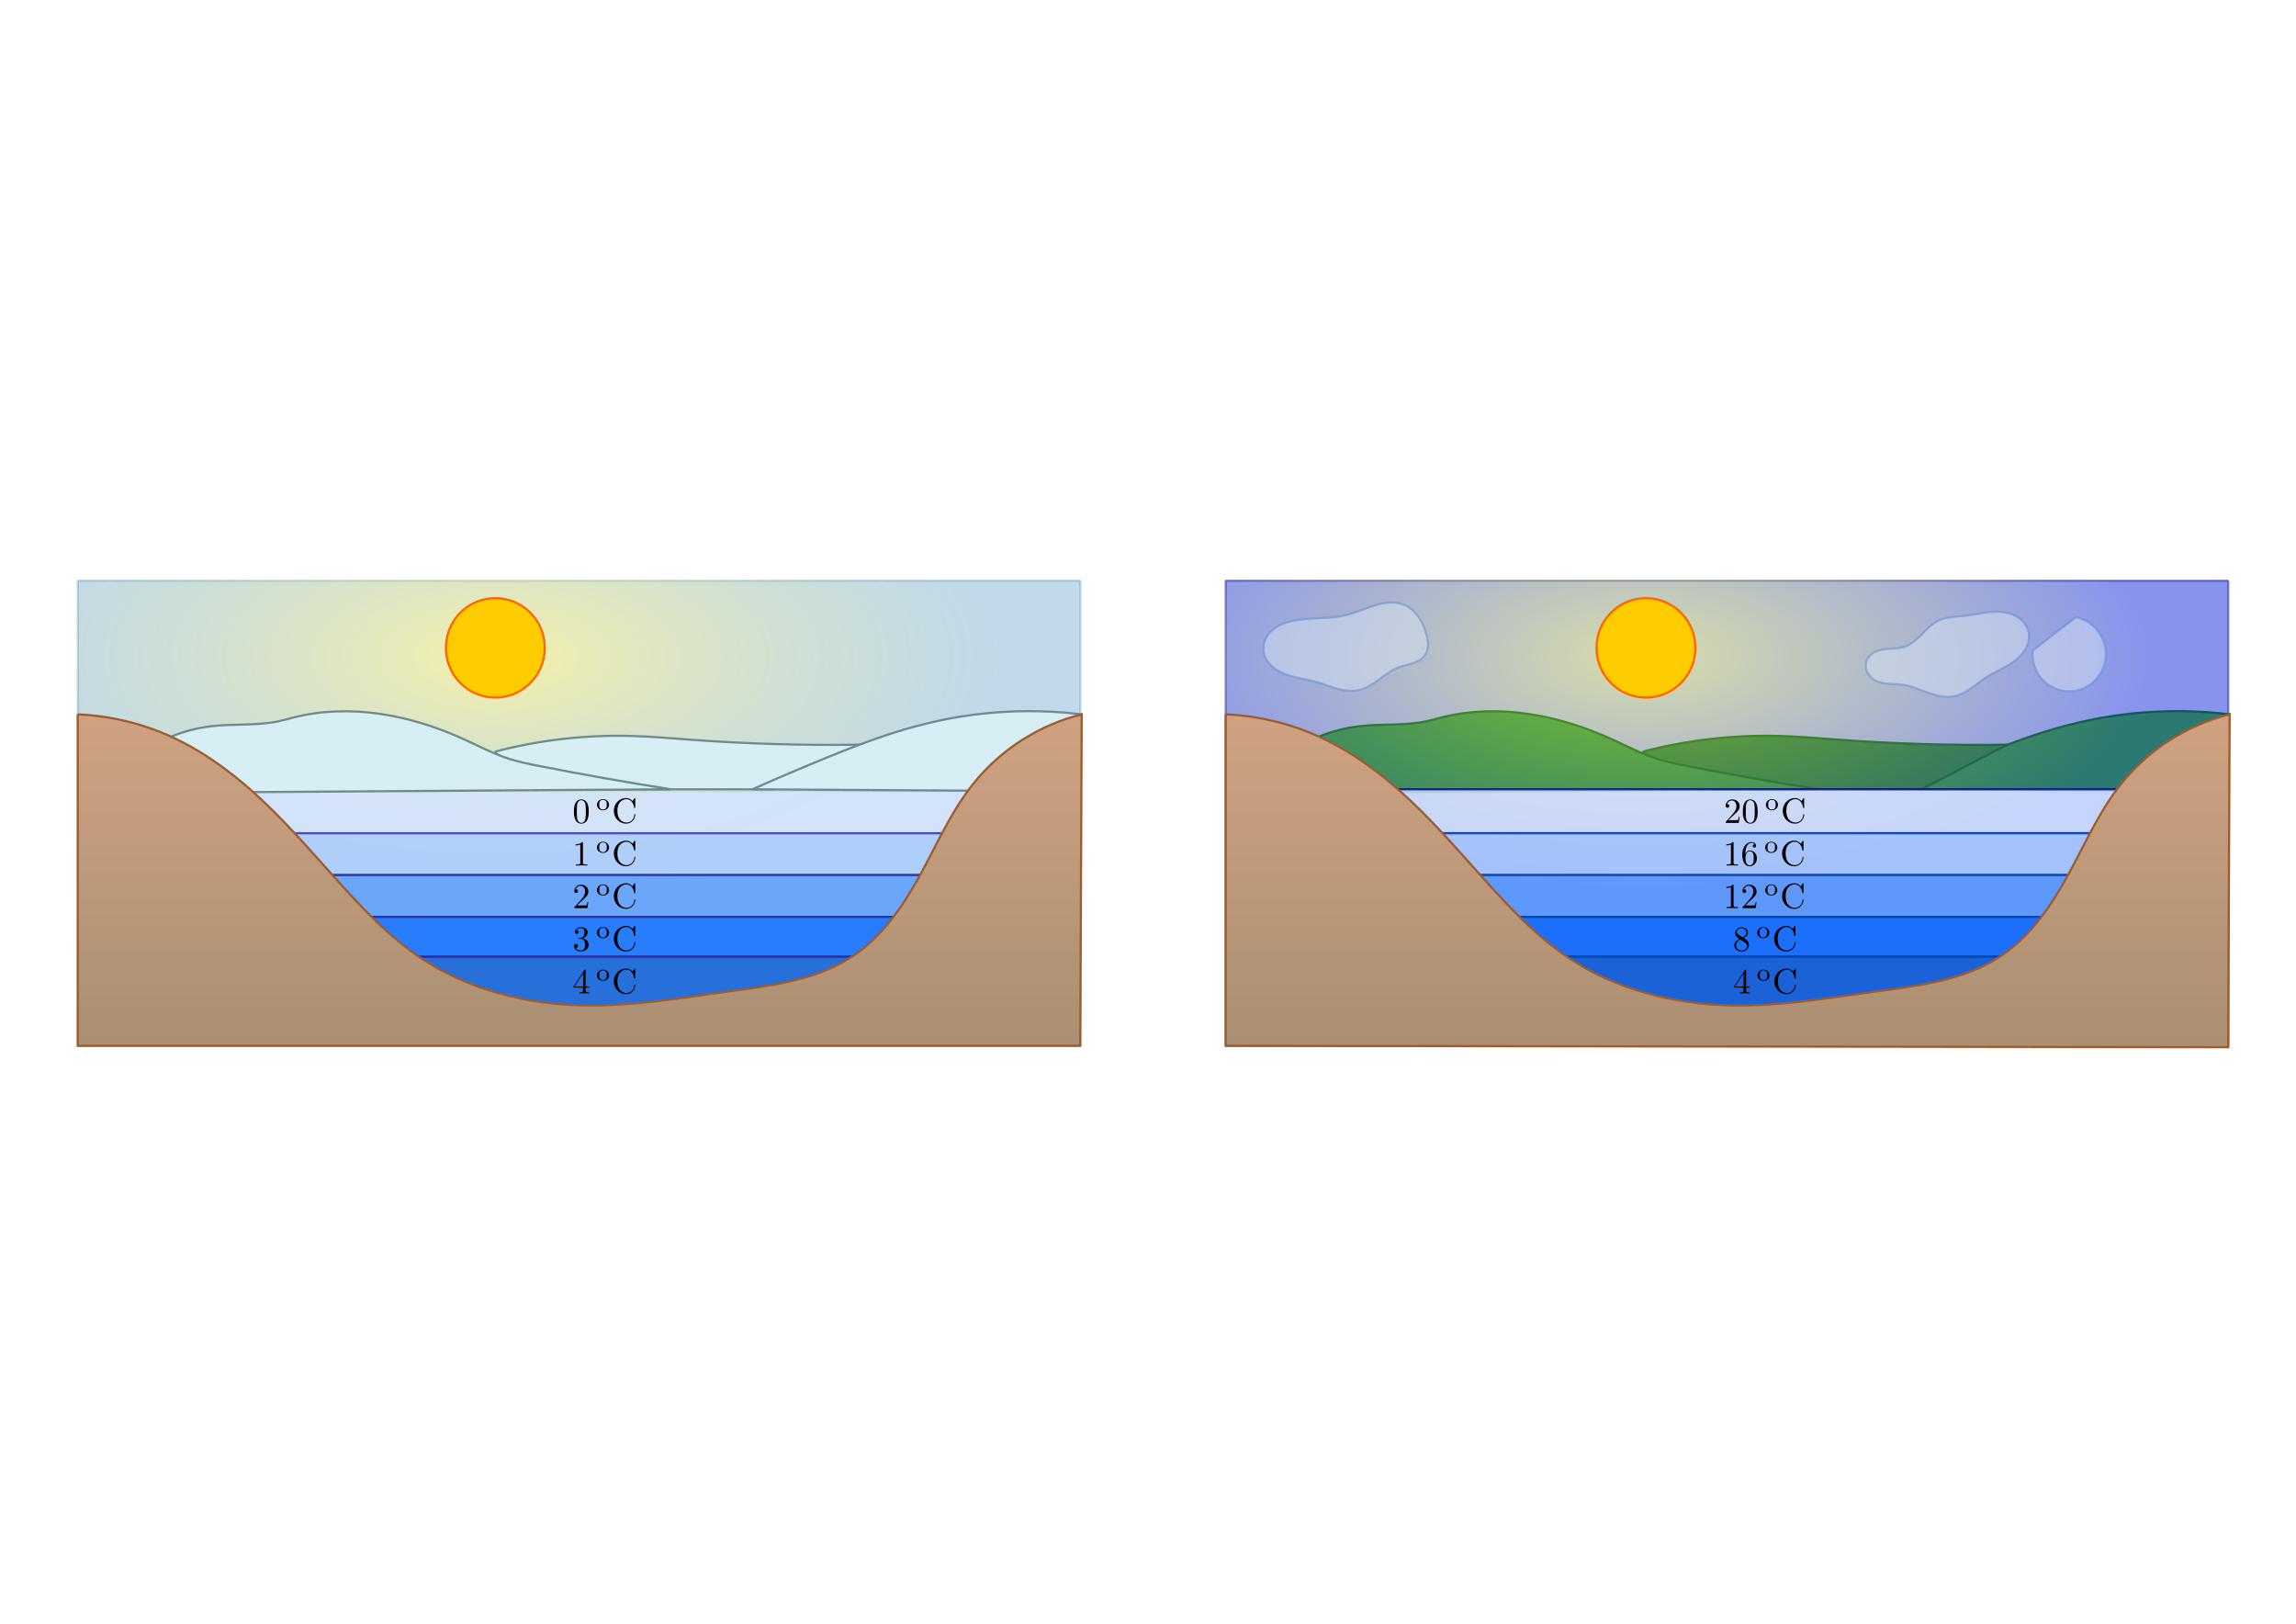 <?xml version="1.0" encoding="UTF-8" standalone="no"?>
<!-- Created with Inkscape (http://www.inkscape.org/) -->

<svg
   xmlns:ns0="http://www.iki.fi/pav/software/textext/"
   xmlns:dc="http://purl.org/dc/elements/1.1/"
   xmlns:cc="http://creativecommons.org/ns#"
   xmlns:rdf="http://www.w3.org/1999/02/22-rdf-syntax-ns#"
   xmlns:svg="http://www.w3.org/2000/svg"
   xmlns="http://www.w3.org/2000/svg"
   xmlns:xlink="http://www.w3.org/1999/xlink"
   xmlns:sodipodi="http://sodipodi.sourceforge.net/DTD/sodipodi-0.dtd"
   xmlns:inkscape="http://www.inkscape.org/namespaces/inkscape"
   width="1052.362"
   height="744.094"
   id="svg2"
   version="1.1"
   inkscape:version="0.48.3.1 r9886"
   sodipodi:docname="anomalie-wasser.svg">
  <title
     id="title12094">Anomalie des Wassers</title>
  <sodipodi:namedview
     id="base"
     pagecolor="#ffffff"
     bordercolor="#666666"
     borderopacity="1.0"
     inkscape:pageopacity="0.0"
     inkscape:pageshadow="2"
     inkscape:zoom="0.54703822"
     inkscape:cx="578.8462"
     inkscape:cy="303.42785"
     inkscape:document-units="px"
     inkscape:current-layer="layer1"
     showgrid="false"
     inkscape:window-width="1280"
     inkscape:window-height="974"
     inkscape:window-x="0"
     inkscape:window-y="0"
     inkscape:window-maximized="1"
     inkscape:object-paths="true"
     inkscape:object-nodes="true"
     inkscape:snap-smooth-nodes="true"
     inkscape:snap-midpoints="true"
     inkscape:snap-object-midpoints="true"
     showguides="false"
     inkscape:guide-bbox="true"
     inkscape:snap-global="true">
    <sodipodi:guide
       id="guide7261"
       orientation="744.095,0"
       position="0.0,0" />
    <sodipodi:guide
       id="guide7263"
       orientation="744.095,0"
       position="526.181,0" />
    <sodipodi:guide
       id="guide7265"
       orientation="744.095,0"
       position="1052.362,0" />
    <sodipodi:guide
       id="guide7267"
       orientation="0,1052.362"
       position="0,0.0" />
    <sodipodi:guide
       id="guide7269"
       orientation="0,1052.362"
       position="0,372.047" />
    <sodipodi:guide
       id="guide7271"
       orientation="0,1052.362"
       position="0,744.095" />
    <sodipodi:guide
       orientation="0,1"
       position="35.647,416.721"
       id="guide7400" />
    <sodipodi:guide
       orientation="0,1"
       position="322.19,305.675"
       id="guide7432" />
    <sodipodi:guide
       orientation="0,1"
       position="308.479,323.924"
       id="guide7434" />
    <sodipodi:guide
       orientation="0,1"
       position="307.108,343.079"
       id="guide7436" />
    <sodipodi:guide
       orientation="0,1"
       position="303.452,362.233"
       id="guide7438" />
    <sodipodi:guide
       orientation="0,1"
       position="278.36,382.388"
       id="guide7440" />
  </sodipodi:namedview>
  <defs
     id="defs4">
    <inkscape:path-effect
       effect="spiro"
       id="path-effect12857"
       is_visible="true" />
    <inkscape:path-effect
       is_visible="true"
       id="path-effect12853"
       effect="spiro" />
    <inkscape:path-effect
       is_visible="true"
       id="path-effect12851"
       effect="spiro" />
    <inkscape:path-effect
       effect="spiro"
       id="path-effect12845"
       is_visible="true" />
    <inkscape:path-effect
       effect="spiro"
       id="path-effect12843"
       is_visible="true" />
    <inkscape:path-effect
       effect="spiro"
       id="path-effect12841"
       is_visible="true" />
    <inkscape:path-effect
       effect="spiro"
       id="path-effect12615"
       is_visible="true" />
    <inkscape:path-effect
       effect="spiro"
       id="path-effect12607"
       is_visible="true" />
    <linearGradient
       id="linearGradient12522">
      <stop
         style="stop-color:#e9db28;stop-opacity:1;"
         offset="0"
         id="stop12524" />
      <stop
         style="stop-color:#2324d0;stop-opacity:1;"
         offset="1"
         id="stop12526" />
    </linearGradient>
    <inkscape:path-effect
       effect="spiro"
       id="path-effect12297"
       is_visible="true" />
    <inkscape:path-effect
       effect="spiro"
       id="path-effect12293"
       is_visible="true" />
    <inkscape:path-effect
       effect="spiro"
       id="path-effect7500"
       is_visible="true" />
    <inkscape:path-effect
       effect="spiro"
       id="path-effect7497"
       is_visible="true" />
    <inkscape:path-effect
       effect="spiro"
       id="path-effect7494"
       is_visible="true" />
    <inkscape:path-effect
       effect="spiro"
       id="path-effect7491"
       is_visible="true" />
    <inkscape:path-effect
       effect="spiro"
       id="path-effect7446"
       is_visible="true" />
    <inkscape:path-effect
       effect="spiro"
       id="path-effect7430"
       is_visible="true" />
    <inkscape:path-effect
       effect="spiro"
       id="path-effect7426"
       is_visible="true" />
    <inkscape:path-effect
       effect="spiro"
       id="path-effect7424"
       is_visible="true" />
    <inkscape:path-effect
       effect="spiro"
       id="path-effect7422"
       is_visible="true" />
    <inkscape:path-effect
       effect="spiro"
       id="path-effect7398"
       is_visible="true" />
    <inkscape:path-effect
       effect="spiro"
       id="path-effect7394"
       is_visible="true" />
    <inkscape:path-effect
       effect="spiro"
       id="path-effect7392"
       is_visible="true" />
    <inkscape:path-effect
       effect="spiro"
       id="path-effect7390"
       is_visible="true" />
    <linearGradient
       id="linearGradient7242">
      <stop
         id="stop7244"
         offset="0"
         style="stop-color:#aa8f72;stop-opacity:1;" />
      <stop
         id="stop7246"
         offset="1"
         style="stop-color:#deaa87;stop-opacity:1;" />
    </linearGradient>
    <inkscape:path-effect
       is_visible="true"
       id="path-effect6413"
       effect="spiro" />
    <inkscape:path-effect
       is_visible="true"
       id="path-effect6409"
       effect="spiro" />
    <inkscape:path-effect
       is_visible="true"
       id="path-effect6405"
       effect="spiro" />
    <inkscape:path-effect
       is_visible="true"
       id="path-effect6391"
       effect="spiro" />
    <marker
       style="overflow:visible;"
       id="Arrow1Mend"
       refX="0.0"
       refY="0.0"
       orient="auto"
       inkscape:stockid="Arrow1Mend">
      <path
         transform="scale(0.4) rotate(180) translate(10,0)"
         style="fill-rule:evenodd;stroke:#000000;stroke-width:1.0pt;marker-start:none;"
         d="M 0.0,0.0 L 5.0,-5.0 L -12.5,0.0 L 5.0,5.0 L 0.0,0.0 z "
         id="path12931" />
    </marker>
    <marker
       style="overflow:visible"
       id="Arrow1Mstart"
       refX="0.0"
       refY="0.0"
       orient="auto"
       inkscape:stockid="Arrow1Mstart">
      <path
         transform="scale(0.4) translate(10,0)"
         style="fill-rule:evenodd;stroke:#000000;stroke-width:1.0pt;marker-start:none"
         d="M 0.0,0.0 L 5.0,-5.0 L -12.5,0.0 L 5.0,5.0 L 0.0,0.0 z "
         id="path12928" />
    </marker>
    <marker
       style="overflow:visible"
       id="Arrow1Mstart-1"
       refX="0"
       refY="0"
       orient="auto"
       inkscape:stockid="Arrow1Mstart">
      <path
         inkscape:connector-curvature="0"
         transform="matrix(0.4,0,0,0.4,4,0)"
         style="fill-rule:evenodd;stroke:#000000;stroke-width:1pt;marker-start:none"
         d="M 0,0 5,-5 -12.5,0 5,5 0,0 z"
         id="path12928-4" />
    </marker>
    <marker
       style="overflow:visible"
       id="Arrow1Mend-0"
       refX="0"
       refY="0"
       orient="auto"
       inkscape:stockid="Arrow1Mend">
      <path
         inkscape:connector-curvature="0"
         transform="matrix(-0.4,0,0,-0.4,-4,0)"
         style="fill-rule:evenodd;stroke:#000000;stroke-width:1pt;marker-start:none"
         d="M 0,0 5,-5 -12.5,0 5,5 0,0 z"
         id="path12931-6" />
    </marker>
    <marker
       style="overflow:visible"
       id="Arrow1Mstart-8"
       refX="0"
       refY="0"
       orient="auto"
       inkscape:stockid="Arrow1Mstart">
      <path
         inkscape:connector-curvature="0"
         transform="matrix(0.4,0,0,0.4,4,0)"
         style="fill-rule:evenodd;stroke:#000000;stroke-width:1pt;marker-start:none"
         d="M 0,0 5,-5 -12.5,0 5,5 0,0 z"
         id="path12928-0" />
    </marker>
    <marker
       style="overflow:visible"
       id="Arrow1Mend-1"
       refX="0"
       refY="0"
       orient="auto"
       inkscape:stockid="Arrow1Mend">
      <path
         inkscape:connector-curvature="0"
         transform="matrix(-0.4,0,0,-0.4,-4,0)"
         style="fill-rule:evenodd;stroke:#000000;stroke-width:1pt;marker-start:none"
         d="M 0,0 5,-5 -12.5,0 5,5 0,0 z"
         id="path12931-60" />
    </marker>
    <marker
       style="overflow:visible"
       id="Arrow1Mstart-2"
       refX="0"
       refY="0"
       orient="auto"
       inkscape:stockid="Arrow1Mstart">
      <path
         inkscape:connector-curvature="0"
         transform="matrix(0.4,0,0,0.4,4,0)"
         style="fill-rule:evenodd;stroke:#000000;stroke-width:1pt;marker-start:none"
         d="M 0,0 5,-5 -12.5,0 5,5 0,0 z"
         id="path12928-9" />
    </marker>
    <marker
       style="overflow:visible"
       id="Arrow1Mend-3"
       refX="0"
       refY="0"
       orient="auto"
       inkscape:stockid="Arrow1Mend">
      <path
         inkscape:connector-curvature="0"
         transform="matrix(-0.4,0,0,-0.4,-4,0)"
         style="fill-rule:evenodd;stroke:#000000;stroke-width:1pt;marker-start:none"
         d="M 0,0 5,-5 -12.5,0 5,5 0,0 z"
         id="path12931-3" />
    </marker>
    <linearGradient
       inkscape:collect="always"
       xlink:href="#linearGradient7242"
       id="linearGradient7368"
       gradientUnits="userSpaceOnUse"
       x1="364.691"
       y1="477.203"
       x2="364.691"
       y2="171.922"
       gradientTransform="matrix(0.698,0,0,0.698,10.757,454.332)" />
    <linearGradient
       inkscape:collect="always"
       xlink:href="#linearGradient7242"
       id="linearGradient7428"
       gradientUnits="userSpaceOnUse"
       gradientTransform="matrix(0.698,0,0,0.698,537.228,454.332)"
       x1="364.691"
       y1="477.203"
       x2="364.691"
       y2="171.922" />
    <linearGradient
       inkscape:collect="always"
       xlink:href="#linearGradient7242"
       id="linearGradient7486"
       gradientUnits="userSpaceOnUse"
       gradientTransform="matrix(0.698,0,0,0.698,10.757,454.332)"
       x1="364.691"
       y1="477.203"
       x2="364.691"
       y2="171.922" />
    <filter
       inkscape:collect="always"
       id="filter12319">
      <feGaussianBlur
         inkscape:collect="always"
         stdDeviation="1.454"
         id="feGaussianBlur12321" />
    </filter>
    <linearGradient
       inkscape:collect="always"
       xlink:href="#linearGradient7242"
       id="linearGradient12325"
       gradientUnits="userSpaceOnUse"
       gradientTransform="matrix(0.698,0,0,0.698,10.757,454.332)"
       x1="364.691"
       y1="477.203"
       x2="364.691"
       y2="171.922" />
    <linearGradient
       inkscape:collect="always"
       xlink:href="#linearGradient7242"
       id="linearGradient12508"
       gradientUnits="userSpaceOnUse"
       gradientTransform="matrix(0.698,0,0,0.698,10.757,454.332)"
       x1="364.691"
       y1="477.203"
       x2="364.691"
       y2="171.922" />
    <radialGradient
       inkscape:collect="always"
       xlink:href="#linearGradient12522"
       id="radialGradient12528"
       cx="265.397"
       cy="680.953"
       fx="265.397"
       fy="680.953"
       r="230.251"
       gradientTransform="matrix(0.997,-0.082,0.022,0.274,-63.525,231.539)"
       gradientUnits="userSpaceOnUse" />
    <radialGradient
       inkscape:collect="always"
       xlink:href="#linearGradient12522"
       id="radialGradient12531"
       gradientUnits="userSpaceOnUse"
       gradientTransform="matrix(1,2.9854169e-8,0,0.275,520.165,496.498)"
       cx="233.249"
       cy="409.729"
       fx="233.249"
       fy="409.729"
       r="230.251" />
    <linearGradient
       inkscape:collect="always"
       xlink:href="#linearGradient7242"
       id="linearGradient12534"
       gradientUnits="userSpaceOnUse"
       gradientTransform="matrix(0.698,0,0,0.698,536.905,454.332)"
       x1="364.691"
       y1="477.203"
       x2="364.691"
       y2="171.922" />
    <radialGradient
       inkscape:collect="always"
       xlink:href="#linearGradient12522"
       id="radialGradient12551"
       cx="648.712"
       cy="215.173"
       fx="648.712"
       fy="215.173"
       r="230.251"
       gradientTransform="matrix(1,3.0819194e-8,-1.4332559e-8,0.465,104.701,509.147)"
       gradientUnits="userSpaceOnUse" />
    <filter
       inkscape:collect="always"
       id="filter12601"
       x="-0.166"
       width="1.333"
       y="-0.313"
       height="1.626">
      <feGaussianBlur
         inkscape:collect="always"
         stdDeviation="4.149"
         id="feGaussianBlur12603" />
    </filter>
    <filter
       inkscape:collect="always"
       id="filter12629"
       x="-0.137"
       width="1.274"
       y="-0.263"
       height="1.525">
      <feGaussianBlur
         inkscape:collect="always"
         stdDeviation="4.271"
         id="feGaussianBlur12631" />
    </filter>
    <radialGradient
       inkscape:collect="always"
       xlink:href="#linearGradient12522"
       id="radialGradient12847"
       gradientUnits="userSpaceOnUse"
       gradientTransform="matrix(1,3.0819194e-8,-1.4332559e-8,0.465,179.65,1122.181)"
       cx="648.712"
       cy="215.173"
       fx="648.712"
       fy="215.173"
       r="230.251" />
    <radialGradient
       inkscape:collect="always"
       xlink:href="#linearGradient12522"
       id="radialGradient12849"
       gradientUnits="userSpaceOnUse"
       gradientTransform="matrix(1,2.9854169e-8,0,0.275,595.114,1109.533)"
       cx="233.249"
       cy="409.729"
       fx="233.249"
       fy="409.729"
       r="230.251" />
    <linearGradient
       inkscape:collect="always"
       xlink:href="#linearGradient7242"
       id="linearGradient12855"
       gradientUnits="userSpaceOnUse"
       gradientTransform="matrix(0.698,0,0,0.698,611.854,1066.72)"
       x1="364.691"
       y1="477.203"
       x2="364.691"
       y2="171.922" />
    <linearGradient
       inkscape:collect="always"
       xlink:href="#linearGradient7242"
       id="linearGradient35773"
       gradientUnits="userSpaceOnUse"
       gradientTransform="matrix(0.698,0,0,0.698,536.905,454.332)"
       x1="364.691"
       y1="477.203"
       x2="364.691"
       y2="171.922" />
    <radialGradient
       inkscape:collect="always"
       xlink:href="#linearGradient12522"
       id="radialGradient35948"
       gradientUnits="userSpaceOnUse"
       gradientTransform="matrix(1,3.0819194e-8,-1.4332559e-8,0.465,104.701,509.147)"
       cx="648.712"
       cy="215.173"
       fx="648.712"
       fy="215.173"
       r="230.251" />
    <radialGradient
       inkscape:collect="always"
       xlink:href="#linearGradient12522"
       id="radialGradient35950"
       gradientUnits="userSpaceOnUse"
       gradientTransform="matrix(1,2.9854169e-8,0,0.275,520.165,496.498)"
       cx="233.249"
       cy="409.729"
       fx="233.249"
       fy="409.729"
       r="230.251" />
    <linearGradient
       inkscape:collect="always"
       xlink:href="#linearGradient7242"
       id="linearGradient35962"
       gradientUnits="userSpaceOnUse"
       gradientTransform="matrix(0.698,0,0,0.698,10.757,454.332)"
       x1="364.691"
       y1="477.203"
       x2="364.691"
       y2="171.922" />
    <radialGradient
       inkscape:collect="always"
       xlink:href="#linearGradient12522-6"
       id="radialGradient35948-7"
       gradientUnits="userSpaceOnUse"
       gradientTransform="matrix(1,3.0819194e-8,-1.4332559e-8,0.465,104.701,509.147)"
       cx="648.712"
       cy="215.173"
       fx="648.712"
       fy="215.173"
       r="230.251" />
    <linearGradient
       id="linearGradient12522-6">
      <stop
         style="stop-color:#e9db28;stop-opacity:1;"
         offset="0"
         id="stop12524-6" />
      <stop
         style="stop-color:#1170ac;stop-opacity:0.65;"
         offset="1"
         id="stop12526-1" />
    </linearGradient>
    <radialGradient
       inkscape:collect="always"
       xlink:href="#linearGradient12522-6"
       id="radialGradient35950-1"
       gradientUnits="userSpaceOnUse"
       gradientTransform="matrix(1,2.9854169e-8,0,0.275,520.165,496.498)"
       cx="233.249"
       cy="409.729"
       fx="233.249"
       fy="409.729"
       r="230.251" />
    <linearGradient
       id="linearGradient35990">
      <stop
         style="stop-color:#e9db28;stop-opacity:1;"
         offset="0"
         id="stop35992" />
      <stop
         style="stop-color:#2324d0;stop-opacity:1;"
         offset="1"
         id="stop35994" />
    </linearGradient>
    <radialGradient
       r="230.251"
       fy="215.173"
       fx="648.712"
       cy="215.173"
       cx="648.712"
       gradientTransform="matrix(1,3.0819194e-8,-1.4332559e-8,0.465,-421.447,509.147)"
       gradientUnits="userSpaceOnUse"
       id="radialGradient35997"
       xlink:href="#linearGradient12522-6"
       inkscape:collect="always" />
    <radialGradient
       r="230.251"
       fy="409.729"
       fx="233.249"
       cy="409.729"
       cx="233.249"
       gradientTransform="matrix(1,2.9854169e-8,0,0.275,-5.983,496.498)"
       gradientUnits="userSpaceOnUse"
       id="radialGradient35999"
       xlink:href="#linearGradient12522-6"
       inkscape:collect="always" />
    <linearGradient
       inkscape:collect="always"
       xlink:href="#linearGradient7242"
       id="linearGradient135112"
       gradientUnits="userSpaceOnUse"
       gradientTransform="matrix(0.698,0,0,0.698,10.757,454.332)"
       x1="364.691"
       y1="477.203"
       x2="364.691"
       y2="171.922" />
    <linearGradient
       inkscape:collect="always"
       xlink:href="#linearGradient7242"
       id="linearGradient135116"
       gradientUnits="userSpaceOnUse"
       gradientTransform="matrix(0.698,0,0,0.698,536.905,454.332)"
       x1="364.691"
       y1="477.203"
       x2="364.691"
       y2="171.922" />
    <radialGradient
       inkscape:collect="always"
       xlink:href="#linearGradient12522"
       id="radialGradient135296"
       gradientUnits="userSpaceOnUse"
       gradientTransform="matrix(1,3.0819194e-8,-1.4332559e-8,0.465,104.701,509.147)"
       cx="648.712"
       cy="215.173"
       fx="648.712"
       fy="215.173"
       r="230.251" />
    <radialGradient
       inkscape:collect="always"
       xlink:href="#linearGradient12522"
       id="radialGradient135298"
       gradientUnits="userSpaceOnUse"
       gradientTransform="matrix(1,2.9854169e-8,0,0.275,520.165,496.498)"
       cx="233.249"
       cy="409.729"
       fx="233.249"
       fy="409.729"
       r="230.251" />
    <radialGradient
       inkscape:collect="always"
       xlink:href="#linearGradient12522-6"
       id="radialGradient135314"
       gradientUnits="userSpaceOnUse"
       gradientTransform="matrix(1,3.0819194e-8,-1.4332559e-8,0.465,-421.447,509.147)"
       cx="648.712"
       cy="215.173"
       fx="648.712"
       fy="215.173"
       r="230.251" />
    <radialGradient
       inkscape:collect="always"
       xlink:href="#linearGradient12522-6"
       id="radialGradient135316"
       gradientUnits="userSpaceOnUse"
       gradientTransform="matrix(1,2.9854169e-8,0,0.275,-5.983,496.498)"
       cx="233.249"
       cy="409.729"
       fx="233.249"
       fy="409.729"
       r="230.251" />
  </defs>
  <g
     inkscape:label="Ebene 1"
     inkscape:groupmode="layer"
     id="layer1"
     transform="translate(0,-308.268)">
    <flowRoot
       style="fill:black;stroke:none;stroke-opacity:1;stroke-width:1px;stroke-linejoin:miter;stroke-linecap:butt;fill-opacity:1;font-family:Sans;font-style:normal;font-weight:normal;font-size:12px;line-height:125%;letter-spacing:0px;word-spacing:0px"
       id="flowRoot4217"
       xml:space="preserve"><flowRegion
         id="flowRegion4219"><rect
           y="-161.512"
           x="254.702"
           height="32.524"
           width="19.852"
           id="rect4221" /></flowRegion><flowPara
         id="flowPara4223" /></flowRoot>    <rect
       y="574.374"
       x="35.647"
       height="213.158"
       width="459.502"
       id="rect6387"
       style="opacity:0.5;color:#000000;fill:#d5d5ff;stroke:#1a1a1a;stroke-width:1;stroke-linecap:round;stroke-linejoin:bevel;stroke-miterlimit:4;stroke-opacity:1;stroke-dasharray:none;stroke-dashoffset:0;marker:none;visibility:visible;display:inline;overflow:visible;enable-background:accumulate"
       inkscape:export-filename="/home/waldgeist/data/pics/physik/Own/waermelehre/anomalie-wasser.png"
       inkscape:export-xdpi="150"
       inkscape:export-ydpi="150" />
    <rect
       style="color:#000000;fill:#ffffff;fill-opacity:1;fill-rule:nonzero;stroke:#ffffff;stroke-width:1;stroke-linecap:round;stroke-linejoin:bevel;stroke-miterlimit:4;stroke-opacity:1;stroke-dasharray:none;stroke-dashoffset:0;marker:none;visibility:visible;display:inline;overflow:visible;enable-background:accumulate"
       id="rect12096"
       width="1022.255"
       height="286.959"
       x="18.843"
       y="540.489"
       inkscape:export-filename="/home/waldgeist/data/pics/physik/Own/waermelehre/anomalie-wasser.png"
       inkscape:export-xdpi="150"
       inkscape:export-ydpi="150" />
    <rect
       y="574.374"
       x="35.647"
       height="213.158"
       width="459.502"
       id="rect12520-5"
       style="opacity:0.4;color:#000000;fill:url(#radialGradient135314);fill-opacity:1;stroke:url(#radialGradient135316);stroke-width:1;stroke-linecap:round;stroke-linejoin:bevel;stroke-miterlimit:4;stroke-opacity:1;stroke-dasharray:none;stroke-dashoffset:0;marker:none;visibility:visible;display:inline;overflow:visible;enable-background:accumulate"
       inkscape:export-filename="/home/waldgeist/data/pics/physik/Own/waermelehre/anomalie-wasser.png"
       inkscape:export-xdpi="150"
       inkscape:export-ydpi="150" />
    <use
       x="0"
       y="0"
       xlink:href="#path12299"
       id="use12301"
       transform="translate(-527.385,0)"
       width="1052.362"
       height="744.094"
       inkscape:export-filename="/home/waldgeist/data/pics/physik/Own/waermelehre/anomalie-wasser.png"
       inkscape:export-xdpi="150"
       inkscape:export-ydpi="150" />
    <path
       inkscape:connector-curvature="0"
       id="path6393"
       d="m 113.629,671.282 330.935,0 0.497,20.155 -331.672,0 z"
       style="opacity:0.8;fill:#d5e5ff;stroke:none"
       inkscape:export-filename="/home/waldgeist/data/pics/physik/Own/waermelehre/anomalie-wasser.png"
       inkscape:export-xdpi="150"
       inkscape:export-ydpi="150" />
    <path
       inkscape:connector-curvature="0"
       id="path6395"
       d="m 135.774,690.129 296.014,0 -1.288,19.155 -294.291,0 z"
       style="opacity:0.8;fill:#aaccff;stroke:#2c2ca0;stroke-width:1px;stroke-linecap:butt;stroke-linejoin:miter;stroke-opacity:1"
       sodipodi:nodetypes="cc"
       inkscape:export-filename="/home/waldgeist/data/pics/physik/Own/waermelehre/anomalie-wasser.png"
       inkscape:export-xdpi="150"
       inkscape:export-ydpi="150" />
    <path
       inkscape:connector-curvature="0"
       id="path6397"
       d="m 421.827,709.283 -269.373,0 2.013,19.155 267.36,0 z"
       style="opacity:0.8;fill:#5599ff;stroke:#2c2ca0;stroke-width:1px;stroke-linecap:butt;stroke-linejoin:miter;stroke-opacity:1"
       sodipodi:nodetypes="cc"
       inkscape:export-filename="/home/waldgeist/data/pics/physik/Own/waermelehre/anomalie-wasser.png"
       inkscape:export-xdpi="150"
       inkscape:export-ydpi="150" />
    <path
       sodipodi:nodetypes="cc"
       inkscape:connector-curvature="0"
       id="path6399"
       d="m 170.697,728.438 238.738,0 0.241,18.25 -239.214,0 z"
       style="opacity:0.8;fill:#0066ff;stroke:#2c2ca0;stroke-width:1px;stroke-linecap:butt;stroke-linejoin:miter;stroke-opacity:1"
       inkscape:export-filename="/home/waldgeist/data/pics/physik/Own/waermelehre/anomalie-wasser.png"
       inkscape:export-xdpi="150"
       inkscape:export-ydpi="150" />
    <path
       inkscape:connector-curvature="0"
       id="path6401"
       d="m 192.005,746.687 198.479,0 0,30.953 -199.901,0 z"
       style="opacity:0.8;fill:#0055d4;stroke:#2c2ca0;stroke-width:1px;stroke-linecap:butt;stroke-linejoin:miter;stroke-opacity:1"
       sodipodi:nodetypes="ccccc"
       inkscape:export-filename="/home/waldgeist/data/pics/physik/Own/waermelehre/anomalie-wasser.png"
       inkscape:export-xdpi="150"
       inkscape:export-ydpi="150" />
    <path
       sodipodi:nodetypes="cssc"
       inkscape:connector-curvature="0"
       inkscape:original-d="m 226.76015,652.75514 c -0.39741,-7.56403 49.24619,-4.36977 62.56963,-7.2219 20.52988,-4.39479 34.82301,-11.09941 27.53593,1.74371 -2.62665,4.62934 66.45237,-3.77432 77.00376,2.25626 l -39.3056,20.45192 -110.70562,-0.011 z"
       inkscape:path-effect="#path-effect7500"
       id="path6407"
       d="m 226.76,652.755 c 20.374,-5.354 41.512,-7.794 62.57,-7.222 9.195,0.25 18.363,1.069 27.536,1.744 25.618,1.883 51.319,2.637 77.004,2.256 l -39.306,20.452 -110.706,-0.011 -17.098,-17.219"
       style="fill:#d7eef4;stroke:#6f8a91;stroke-width:1;stroke-linecap:butt;stroke-linejoin:miter;stroke-opacity:1"
       inkscape:export-filename="/home/waldgeist/data/pics/physik/Own/waermelehre/anomalie-wasser.png"
       inkscape:export-xdpi="150"
       inkscape:export-ydpi="150" />
    <path
       sodipodi:nodetypes="cssssssc"
       inkscape:connector-curvature="0"
       inkscape:original-d="m 78.405696,645.85234 c 10.081576,-1.37471 9.755109,-0.41017 18.507709,-4.78647 8.483965,-4.24198 26.094335,2.30543 30.633455,-2.23369 0.97598,-0.97599 6.21215,-1.43252 7.65836,-1.91459 27.84537,-9.28179 50.54212,-3.28825 76.90273,9.89206 6.39015,3.19507 14.86771,7.08322 21.3796,9.25385 4.89912,1.63304 8.99411,0.98697 13.40213,3.19098 13.93707,6.96854 58.35452,-0.18897 60.62871,10.7196 l -193.88985,1.30777 z"
       inkscape:path-effect="#path-effect7497"
       id="path6403"
       d="m 78.406,645.852 c 5.912,-2.432 12.158,-4.047 18.508,-4.786 10.181,-1.185 20.602,-0.132 30.633,-2.234 2.576,-0.54 5.104,-1.284 7.658,-1.915 25.567,-6.314 52.916,-0.978 76.903,9.892 7.078,3.208 13.974,6.899 21.38,9.254 4.379,1.392 8.894,2.303 13.402,3.191 20.137,3.967 40.352,7.541 60.629,10.72 l -193.89,1.308 -35.223,-25.43"
       style="fill:#d7eef4;stroke:#6f8a91;stroke-width:1;stroke-linecap:butt;stroke-linejoin:miter;stroke-opacity:1"
       inkscape:export-filename="/home/waldgeist/data/pics/physik/Own/waermelehre/anomalie-wasser.png"
       inkscape:export-xdpi="150"
       inkscape:export-ydpi="150" />
    <path
       sodipodi:nodetypes="ccssccc"
       inkscape:connector-curvature="0"
       inkscape:original-d="m 344.83364,669.98416 c 16.87138,2.69118 23.37875,-8.67523 34.1628,-14.55886 12.12575,-6.38197 20.81787,-6.57975 29.99526,-11.16845 7.03655,-3.51827 16.39144,-5.18292 22.97509,-6.06286 24.19997,-3.23449 44.588,7.0671 63.82779,-2.55279 l -10.86566,35.21429 z"
       inkscape:path-effect="#path-effect7494"
       id="path6411"
       d="m 344.834,669.984 c 11.309,-5.035 22.698,-9.889 34.163,-14.559 9.883,-4.026 19.831,-7.918 29.995,-11.168 7.548,-2.414 15.212,-4.471 22.975,-6.063 20.951,-4.295 42.601,-5.161 63.828,-2.553 l -10.866,35.214 -140.095,-0.871"
       style="fill:#d7eef4;fill-opacity:1;stroke:#6f8a91;stroke-width:1;stroke-linecap:butt;stroke-linejoin:miter;stroke-opacity:1"
       inkscape:export-filename="/home/waldgeist/data/pics/physik/Own/waermelehre/anomalie-wasser.png"
       inkscape:export-xdpi="150"
       inkscape:export-ydpi="150" />
    <rect
       style="opacity:0.2;color:#000000;fill:#0066ff;stroke:#1a1a1a;stroke-width:1;stroke-linecap:round;stroke-linejoin:bevel;stroke-miterlimit:4;stroke-opacity:1;stroke-dasharray:none;stroke-dashoffset:0;marker:none;visibility:visible;display:inline;overflow:visible;enable-background:accumulate"
       id="rect7464"
       width="459.502"
       height="213.158"
       x="561.795"
       y="574.374"
       inkscape:export-filename="/home/waldgeist/data/pics/physik/Own/waermelehre/anomalie-wasser.png"
       inkscape:export-xdpi="150"
       inkscape:export-ydpi="150" />
    <path
       style="fill:#32b332;fill-opacity:1;stroke:#008000;stroke-width:1;stroke-linecap:butt;stroke-linejoin:miter;stroke-opacity:1"
       d="m 870.982,669.984 c 11.309,-5.035 22.698,-9.889 34.163,-14.559 9.883,-4.026 19.831,-7.918 29.995,-11.168 7.548,-2.414 15.212,-4.471 22.975,-6.063 20.951,-4.295 42.601,-5.161 63.828,-2.553 l -10.866,35.214 -140.095,-0.871"
       id="path7480"
       inkscape:path-effect="#path-effect6413"
       inkscape:original-d="m 870.9819,669.98416 c 16.87138,2.69118 23.37875,-8.67523 34.1628,-14.55886 12.12575,-6.38197 20.81787,-6.57975 29.99526,-11.16845 7.03655,-3.51827 16.39144,-5.18292 22.97509,-6.06286 24.19997,-3.23449 44.58805,7.0671 63.82775,-2.55279 l -10.8656,35.21429 z"
       inkscape:connector-curvature="0"
       sodipodi:nodetypes="ccssccc"
       inkscape:export-filename="/home/waldgeist/data/pics/physik/Own/waermelehre/anomalie-wasser.png"
       inkscape:export-xdpi="150"
       inkscape:export-ydpi="150" />
    <path
       style="fill:#2a9a2a;fill-opacity:1;stroke:#008000;stroke-width:1;stroke-linecap:butt;stroke-linejoin:miter;stroke-opacity:1"
       d="m 752.908,652.755 c 20.374,-5.354 41.512,-7.794 62.57,-7.222 9.195,0.25 18.363,1.069 27.536,1.744 25.618,1.883 51.319,2.637 77.004,2.256 l -39.306,20.452 -110.706,-0.011 -17.098,-17.219"
       id="path7476"
       inkscape:path-effect="#path-effect6409"
       inkscape:original-d="m 752.90841,652.75514 c -0.39741,-7.56403 49.24619,-4.36977 62.56963,-7.2219 20.52988,-4.39479 34.82301,-11.09941 27.53593,1.74371 -2.62665,4.62934 66.45237,-3.77432 77.00376,2.25626 l -39.3056,20.45192 -110.70562,-0.011 z"
       inkscape:connector-curvature="0"
       sodipodi:nodetypes="cssc"
       inkscape:export-filename="/home/waldgeist/data/pics/physik/Own/waermelehre/anomalie-wasser.png"
       inkscape:export-xdpi="150"
       inkscape:export-ydpi="150" />
    <path
       style="fill:#32b332;fill-opacity:1;stroke:#008000;stroke-width:1;stroke-linecap:butt;stroke-linejoin:miter;stroke-opacity:1"
       d="m 604.554,645.852 c 5.912,-2.432 12.158,-4.047 18.508,-4.786 10.181,-1.185 20.602,-0.132 30.633,-2.234 2.576,-0.54 5.104,-1.284 7.658,-1.915 25.567,-6.314 52.916,-0.978 76.903,9.892 7.078,3.208 13.974,6.899 21.38,9.254 4.379,1.392 8.894,2.303 13.402,3.191 20.137,3.967 40.352,7.541 60.629,10.72 l -193.89,1.308 -35.223,-25.43"
       id="path7478"
       inkscape:path-effect="#path-effect6405"
       inkscape:original-d="m 604.55396,645.85234 c 10.08157,-1.37471 9.75511,-0.41017 18.50771,-4.78647 8.48396,-4.24198 26.09433,2.30543 30.63345,-2.23369 0.97598,-0.97599 6.21215,-1.43252 7.65836,-1.91459 27.84537,-9.28179 50.54212,-3.28825 76.90273,9.89206 6.39015,3.19507 14.86771,7.08322 21.3796,9.25385 4.89912,1.63304 8.99411,0.98697 13.40213,3.19098 13.93707,6.96854 58.35452,-0.18897 60.62871,10.7196 l -193.88985,1.30777 z"
       inkscape:connector-curvature="0"
       sodipodi:nodetypes="cssssssc"
       inkscape:export-filename="/home/waldgeist/data/pics/physik/Own/waermelehre/anomalie-wasser.png"
       inkscape:export-xdpi="150"
       inkscape:export-ydpi="150" />
    <rect
       y="574.374"
       x="561.795"
       height="213.158"
       width="459.502"
       id="rect12520"
       style="opacity:0.4;color:#000000;fill:url(#radialGradient135296);fill-opacity:1;stroke:url(#radialGradient135298);stroke-width:1;stroke-linecap:round;stroke-linejoin:bevel;stroke-miterlimit:4;stroke-opacity:1;stroke-dasharray:none;stroke-dashoffset:0;marker:none;visibility:visible;display:inline;overflow:visible;enable-background:accumulate"
       inkscape:export-filename="/home/waldgeist/data/pics/physik/Own/waermelehre/anomalie-wasser.png"
       inkscape:export-xdpi="150"
       inkscape:export-ydpi="150" />
    <path
       style="opacity:0.8;fill:#d5e5ff;stroke:#000080;stroke-width:1;stroke-linecap:butt;stroke-linejoin:miter;stroke-opacity:1"
       d="m 639.04,669.974 330.935,0 0.497,20.155 -331.672,0 z"
       id="path7466"
       inkscape:connector-curvature="0"
       inkscape:export-filename="/home/waldgeist/data/pics/physik/Own/waermelehre/anomalie-wasser.png"
       inkscape:export-xdpi="150"
       inkscape:export-ydpi="150" />
    <path
       sodipodi:nodetypes="cc"
       style="opacity:0.8;fill:#aaccff;stroke:#0044aa;stroke-width:1px;stroke-linecap:butt;stroke-linejoin:miter;stroke-opacity:1"
       d="m 661.922,690.129 296.014,0 -1.288,19.155 -294.291,0 z"
       id="path7468"
       inkscape:connector-curvature="0"
       inkscape:export-filename="/home/waldgeist/data/pics/physik/Own/waermelehre/anomalie-wasser.png"
       inkscape:export-xdpi="150"
       inkscape:export-ydpi="150" />
    <path
       sodipodi:nodetypes="cc"
       style="opacity:0.8;fill:#5599ff;stroke:#0044aa;stroke-width:1px;stroke-linecap:butt;stroke-linejoin:miter;stroke-opacity:1"
       d="m 947.975,709.283 -269.373,0 2.013,19.155 267.36,0 z"
       id="path7470"
       inkscape:connector-curvature="0"
       inkscape:export-filename="/home/waldgeist/data/pics/physik/Own/waermelehre/anomalie-wasser.png"
       inkscape:export-xdpi="150"
       inkscape:export-ydpi="150" />
    <path
       style="opacity:0.8;fill:#0066ff;stroke:#0044aa;stroke-width:1px;stroke-linecap:butt;stroke-linejoin:miter;stroke-opacity:1"
       d="m 696.846,728.438 238.738,0 0.241,18.25 -239.214,0 z"
       id="path7472"
       inkscape:connector-curvature="0"
       sodipodi:nodetypes="cc"
       inkscape:export-filename="/home/waldgeist/data/pics/physik/Own/waermelehre/anomalie-wasser.png"
       inkscape:export-xdpi="150"
       inkscape:export-ydpi="150" />
    <path
       sodipodi:nodetypes="ccccc"
       style="opacity:0.8;fill:#0055d4;stroke:#0044aa;stroke-width:1px;stroke-linecap:butt;stroke-linejoin:miter;stroke-opacity:1"
       d="m 718.153,746.687 198.479,0 0,30.953 -199.901,0 z"
       id="path7474"
       inkscape:connector-curvature="0"
       inkscape:export-filename="/home/waldgeist/data/pics/physik/Own/waermelehre/anomalie-wasser.png"
       inkscape:export-xdpi="150"
       inkscape:export-ydpi="150" />
    <path
       style="opacity:0.7;fill:#d7e3f4;fill-opacity:1;stroke:#5f8dd3;stroke-width:0.986px;stroke-linecap:butt;stroke-linejoin:miter;stroke-opacity:1;filter:url(#filter12601)"
       d="m 950.778,598 c 3.054,-3.973 8,-6.422 13.011,-6.443 5.011,-0.021 9.977,2.386 13.065,6.334 l -3.149,24.414 c -2.882,1.874 -6.34,2.848 -9.776,2.756 -3.436,-0.092 -6.837,-1.251 -9.614,-3.277 -3.609,-2.632 -6.117,-6.736 -6.783,-11.153 -0.666,-4.417 0.525,-9.089 3.247,-12.631"
       id="path12291"
       inkscape:path-effect="#path-effect12293"
       inkscape:original-d="m 950.77836,598.00004 c 14.46939,-12.69714 16.79127,0.0748 26.07554,-0.10973 47.8094,-7.66391 13.1604,21.46518 -3.1488,24.41401 -2.44073,0.65399 -18.12916,-0.35568 -19.39044,-0.52078 -13.32137,-1.74381 -11.05444,-16.91643 -3.5363,-23.7835 z"
       inkscape:connector-curvature="0"
       sodipodi:nodetypes="cccsc"
       transform="matrix(-0.717,-0.717,0.717,-0.717,1203.443,1735.428)"
       inkscape:export-filename="/home/waldgeist/data/pics/physik/Own/waermelehre/anomalie-wasser.png"
       inkscape:export-xdpi="150"
       inkscape:export-ydpi="150" />
    <g
       id="g7797"
       transform="matrix(1.62,0,0,1.62,-99.533,545.196)"
       ns0:preamble="/home/waldgeist/data/sphinx/inkscape-preamble.tex"
       ns0:text="$\\unit[4]{^o C}$"
       inkscape:export-filename="/home/waldgeist/data/pics/physik/Own/waermelehre/anomalie-wasser.png"
       inkscape:export-xdpi="150"
       inkscape:export-ydpi="150">
      <defs
         id="defs7799">
        <g
           id="g7801">
          <symbol
             id="textext-66ac6cf0-0"
             overflow="visible"
             style="overflow:visible">
            <path
               id="path7804"
               d="m 2.938,-1.641 0,0.859 c 0,0.359 -0.031,0.469 -0.766,0.469 l -0.203,0 0,0.312 C 2.375,-0.031 2.891,-0.031 3.312,-0.031 c 0.422,0 0.938,0 1.359,0.031 l 0,-0.312 -0.219,0 c -0.734,0 -0.75,-0.109 -0.75,-0.469 l 0,-0.859 0.984,0 0,-0.312 -0.984,0 0,-4.531 c 0,-0.203 0,-0.266 -0.172,-0.266 -0.078,0 -0.109,0 -0.188,0.125 l -3.062,4.672 0,0.312 z m 0.047,-0.312 -2.422,0 2.422,-3.719 z m 0,0"
               style="stroke:none"
               inkscape:connector-curvature="0" />
          </symbol>
          <symbol
             id="textext-66ac6cf0-1"
             overflow="visible"
             style="overflow:visible">
            <path
               id="path7807"
               d="m 0.562,-3.406 c 0,2.062 1.609,3.625 3.469,3.625 1.625,0 2.594,-1.391 2.594,-2.547 C 6.625,-2.422 6.625,-2.5 6.5,-2.5 6.391,-2.5 6.391,-2.438 6.375,-2.328 6.297,-0.906 5.234,-0.094 4.141,-0.094 c -0.609,0 -2.562,-0.328 -2.562,-3.312 0,-2.969 1.953,-3.312 2.562,-3.312 1.078,0 1.969,0.906 2.172,2.359 0.016,0.141 0.016,0.172 0.156,0.172 0.156,0 0.156,-0.031 0.156,-0.234 l 0,-2.359 c 0,-0.172 0,-0.25 -0.109,-0.25 -0.031,0 -0.078,0 -0.156,0.125 l -0.5,0.734 C 5.5,-6.531 4.984,-7.031 4.031,-7.031 c -1.875,0 -3.469,1.594 -3.469,3.625 z m 0,0"
               style="stroke:none"
               inkscape:connector-curvature="0" />
          </symbol>
          <symbol
             id="textext-66ac6cf0-2"
             overflow="visible"
             style="overflow:visible">
            <path
               id="path7810"
               d="m 3.688,-1.484 c 0,-0.875 -0.75,-1.625 -1.703,-1.625 -0.969,0 -1.719,0.75 -1.719,1.625 0,0.859 0.766,1.547 1.719,1.547 0.938,0 1.703,-0.688 1.703,-1.547 z M 1.984,-0.156 c -0.266,0 -0.641,-0.078 -0.875,-0.422 -0.188,-0.281 -0.203,-0.641 -0.203,-0.969 0,-0.297 0,-0.719 0.25,-1.016 0.172,-0.203 0.469,-0.344 0.828,-0.344 0.406,0 0.703,0.188 0.859,0.406 0.188,0.266 0.203,0.625 0.203,0.953 0,0.328 -0.016,0.703 -0.219,0.984 -0.188,0.266 -0.5,0.406 -0.844,0.406 z m 0,0"
               style="stroke:none"
               inkscape:connector-curvature="0" />
          </symbol>
        </g>
      </defs>
      <g
         id="textext-66ac6cf0-3">
        <g
           id="g7813"
           style="fill:#000000;fill-opacity:1">
          <use
             id="use7815"
             y="134.765"
             x="223.432"
             xlink:href="#textext-66ac6cf0-0"
             width="1052.362"
             height="744.094" />
        </g>
        <g
           id="g7817"
           style="fill:#000000;fill-opacity:1">
          <use
             id="use7819"
             y="131.149"
             x="230.074"
             xlink:href="#textext-66ac6cf0-2"
             width="1052.362"
             height="744.094" />
        </g>
        <g
           id="g7821"
           style="fill:#000000;fill-opacity:1">
          <use
             id="use7823"
             y="134.765"
             x="234.543"
             xlink:href="#textext-66ac6cf0-1"
             width="1052.362"
             height="744.094" />
        </g>
      </g>
    </g>
    <g
       ns0:text="$\\unit[3]{^o C}$"
       ns0:preamble="/home/waldgeist/data/sphinx/inkscape-preamble.tex"
       transform="matrix(1.62,0,0,1.62,-99.533,525.659)"
       id="g8059"
       inkscape:export-filename="/home/waldgeist/data/pics/physik/Own/waermelehre/anomalie-wasser.png"
       inkscape:export-xdpi="150"
       inkscape:export-ydpi="150">
      <defs
         id="defs8061">
        <g
           id="g8063">
          <symbol
             style="overflow:visible"
             overflow="visible"
             id="textext-f6273302-0">
            <path
               inkscape:connector-curvature="0"
               style="stroke:none"
               d="m 2.891,-3.516 c 0.812,-0.266 1.391,-0.953 1.391,-1.75 0,-0.812 -0.875,-1.375 -1.828,-1.375 -1,0 -1.766,0.594 -1.766,1.359 0,0.328 0.219,0.516 0.516,0.516 0.297,0 0.5,-0.219 0.5,-0.516 0,-0.484 -0.469,-0.484 -0.609,-0.484 0.297,-0.5 0.953,-0.625 1.312,-0.625 0.422,0 0.969,0.219 0.969,1.109 0,0.125 -0.031,0.703 -0.281,1.141 C 2.797,-3.656 2.453,-3.625 2.203,-3.625 2.125,-3.609 1.891,-3.594 1.812,-3.594 c -0.078,0.016 -0.141,0.031 -0.141,0.125 0,0.109 0.062,0.109 0.234,0.109 l 0.438,0 c 0.812,0 1.188,0.672 1.188,1.656 0,1.359 -0.688,1.641 -1.125,1.641 -0.438,0 -1.188,-0.172 -1.531,-0.75 0.344,0.047 0.656,-0.172 0.656,-0.547 0,-0.359 -0.266,-0.562 -0.547,-0.562 -0.25,0 -0.562,0.141 -0.562,0.578 0,0.906 0.922,1.562 2.016,1.562 1.219,0 2.125,-0.906 2.125,-1.922 0,-0.812 -0.641,-1.594 -1.672,-1.812 z m 0,0"
               id="path8066" />
          </symbol>
          <symbol
             style="overflow:visible"
             overflow="visible"
             id="textext-f6273302-1">
            <path
               inkscape:connector-curvature="0"
               style="stroke:none"
               d="m 0.562,-3.406 c 0,2.062 1.609,3.625 3.469,3.625 1.625,0 2.594,-1.391 2.594,-2.547 C 6.625,-2.422 6.625,-2.5 6.5,-2.5 6.391,-2.5 6.391,-2.438 6.375,-2.328 6.297,-0.906 5.234,-0.094 4.141,-0.094 c -0.609,0 -2.562,-0.328 -2.562,-3.312 0,-2.969 1.953,-3.312 2.562,-3.312 1.078,0 1.969,0.906 2.172,2.359 0.016,0.141 0.016,0.172 0.156,0.172 0.156,0 0.156,-0.031 0.156,-0.234 l 0,-2.359 c 0,-0.172 0,-0.25 -0.109,-0.25 -0.031,0 -0.078,0 -0.156,0.125 l -0.5,0.734 C 5.5,-6.531 4.984,-7.031 4.031,-7.031 c -1.875,0 -3.469,1.594 -3.469,3.625 z m 0,0"
               id="path8069" />
          </symbol>
          <symbol
             style="overflow:visible"
             overflow="visible"
             id="textext-f6273302-2">
            <path
               inkscape:connector-curvature="0"
               style="stroke:none"
               d="m 3.688,-1.484 c 0,-0.875 -0.75,-1.625 -1.703,-1.625 -0.969,0 -1.719,0.75 -1.719,1.625 0,0.859 0.766,1.547 1.719,1.547 0.938,0 1.703,-0.688 1.703,-1.547 z M 1.984,-0.156 c -0.266,0 -0.641,-0.078 -0.875,-0.422 -0.188,-0.281 -0.203,-0.641 -0.203,-0.969 0,-0.297 0,-0.719 0.25,-1.016 0.172,-0.203 0.469,-0.344 0.828,-0.344 0.406,0 0.703,0.188 0.859,0.406 0.188,0.266 0.203,0.625 0.203,0.953 0,0.328 -0.016,0.703 -0.219,0.984 -0.188,0.266 -0.5,0.406 -0.844,0.406 z m 0,0"
               id="path8072" />
          </symbol>
        </g>
      </defs>
      <g
         id="textext-f6273302-3">
        <g
           style="fill:#000000;fill-opacity:1"
           id="g8075">
          <use
             height="744.094"
             width="1052.362"
             xlink:href="#textext-f6273302-0"
             x="223.432"
             y="134.765"
             id="use8077" />
        </g>
        <g
           style="fill:#000000;fill-opacity:1"
           id="g8079">
          <use
             height="744.094"
             width="1052.362"
             xlink:href="#textext-f6273302-2"
             x="230.074"
             y="131.149"
             id="use8081" />
        </g>
        <g
           style="fill:#000000;fill-opacity:1"
           id="g8083">
          <use
             height="744.094"
             width="1052.362"
             xlink:href="#textext-f6273302-1"
             x="234.543"
             y="134.765"
             id="use8085" />
        </g>
      </g>
    </g>
    <g
       id="g8353"
       transform="matrix(1.62,0,0,1.62,-99.533,506.122)"
       ns0:preamble="/home/waldgeist/data/sphinx/inkscape-preamble.tex"
       ns0:text="$\\unit[2]{^o C}$"
       inkscape:export-filename="/home/waldgeist/data/pics/physik/Own/waermelehre/anomalie-wasser.png"
       inkscape:export-xdpi="150"
       inkscape:export-ydpi="150">
      <defs
         id="defs8355">
        <g
           id="g8357">
          <symbol
             style="overflow:visible"
             id="textext-b1dbeb5b-0"
             overflow="visible">
            <path
               inkscape:connector-curvature="0"
               id="path8360"
               d="m 1.266,-0.766 1.062,-1.031 c 1.547,-1.375 2.141,-1.906 2.141,-2.906 0,-1.141 -0.891,-1.938 -2.109,-1.938 -1.125,0 -1.859,0.922 -1.859,1.812 0,0.547 0.5,0.547 0.531,0.547 0.172,0 0.516,-0.109 0.516,-0.531 0,-0.25 -0.188,-0.516 -0.531,-0.516 -0.078,0 -0.094,0 -0.125,0.016 0.219,-0.656 0.766,-1.016 1.344,-1.016 0.906,0 1.328,0.812 1.328,1.625 C 3.562,-3.906 3.078,-3.125 2.516,-2.5 l -1.906,2.125 C 0.5,-0.266 0.5,-0.234 0.5,0 l 3.703,0 0.266,-1.734 -0.234,0 C 4.172,-1.438 4.109,-1 4,-0.844 3.938,-0.766 3.281,-0.766 3.062,-0.766 z m 0,0"
               style="stroke:none" />
          </symbol>
          <symbol
             style="overflow:visible"
             id="textext-b1dbeb5b-1"
             overflow="visible">
            <path
               inkscape:connector-curvature="0"
               id="path8363"
               d="m 0.562,-3.406 c 0,2.062 1.609,3.625 3.469,3.625 1.625,0 2.594,-1.391 2.594,-2.547 C 6.625,-2.422 6.625,-2.5 6.5,-2.5 6.391,-2.5 6.391,-2.438 6.375,-2.328 6.297,-0.906 5.234,-0.094 4.141,-0.094 c -0.609,0 -2.562,-0.328 -2.562,-3.312 0,-2.969 1.953,-3.312 2.562,-3.312 1.078,0 1.969,0.906 2.172,2.359 0.016,0.141 0.016,0.172 0.156,0.172 0.156,0 0.156,-0.031 0.156,-0.234 l 0,-2.359 c 0,-0.172 0,-0.25 -0.109,-0.25 -0.031,0 -0.078,0 -0.156,0.125 l -0.5,0.734 C 5.5,-6.531 4.984,-7.031 4.031,-7.031 c -1.875,0 -3.469,1.594 -3.469,3.625 z m 0,0"
               style="stroke:none" />
          </symbol>
          <symbol
             style="overflow:visible"
             id="textext-b1dbeb5b-2"
             overflow="visible">
            <path
               inkscape:connector-curvature="0"
               id="path8366"
               d="m 3.688,-1.484 c 0,-0.875 -0.75,-1.625 -1.703,-1.625 -0.969,0 -1.719,0.75 -1.719,1.625 0,0.859 0.766,1.547 1.719,1.547 0.938,0 1.703,-0.688 1.703,-1.547 z M 1.984,-0.156 c -0.266,0 -0.641,-0.078 -0.875,-0.422 -0.188,-0.281 -0.203,-0.641 -0.203,-0.969 0,-0.297 0,-0.719 0.25,-1.016 0.172,-0.203 0.469,-0.344 0.828,-0.344 0.406,0 0.703,0.188 0.859,0.406 0.188,0.266 0.203,0.625 0.203,0.953 0,0.328 -0.016,0.703 -0.219,0.984 -0.188,0.266 -0.5,0.406 -0.844,0.406 z m 0,0"
               style="stroke:none" />
          </symbol>
        </g>
      </defs>
      <g
         id="textext-b1dbeb5b-3">
        <g
           id="g8369"
           style="fill:#000000;fill-opacity:1">
          <use
             height="744.094"
             width="1052.362"
             id="use8371"
             y="134.765"
             x="223.432"
             xlink:href="#textext-b1dbeb5b-0" />
        </g>
        <g
           id="g8373"
           style="fill:#000000;fill-opacity:1">
          <use
             height="744.094"
             width="1052.362"
             id="use8375"
             y="131.149"
             x="230.074"
             xlink:href="#textext-b1dbeb5b-2" />
        </g>
        <g
           id="g8377"
           style="fill:#000000;fill-opacity:1">
          <use
             height="744.094"
             width="1052.362"
             id="use8379"
             y="134.765"
             x="234.543"
             xlink:href="#textext-b1dbeb5b-1" />
        </g>
      </g>
    </g>
    <g
       ns0:text="$\\unit[1]{^o C}$"
       ns0:preamble="/home/waldgeist/data/sphinx/inkscape-preamble.tex"
       transform="matrix(1.62,0,0,1.62,-99.533,486.585)"
       id="g8679"
       inkscape:export-filename="/home/waldgeist/data/pics/physik/Own/waermelehre/anomalie-wasser.png"
       inkscape:export-xdpi="150"
       inkscape:export-ydpi="150">
      <defs
         id="defs8681">
        <g
           id="g8683">
          <symbol
             style="overflow:visible"
             overflow="visible"
             id="textext-fec2be2e-0">
            <path
               inkscape:connector-curvature="0"
               style="stroke:none"
               d="m 2.938,-6.375 c 0,-0.25 0,-0.266 -0.234,-0.266 C 2.078,-6 1.203,-6 0.891,-6 l 0,0.312 c 0.203,0 0.781,0 1.297,-0.266 l 0,5.172 c 0,0.359 -0.031,0.469 -0.922,0.469 l -0.312,0 0,0.312 c 0.344,-0.031 1.203,-0.031 1.609,-0.031 0.391,0 1.266,0 1.609,0.031 l 0,-0.312 -0.312,0 c -0.906,0 -0.922,-0.109 -0.922,-0.469 z m 0,0"
               id="path8686" />
          </symbol>
          <symbol
             style="overflow:visible"
             overflow="visible"
             id="textext-fec2be2e-1">
            <path
               inkscape:connector-curvature="0"
               style="stroke:none"
               d="m 0.562,-3.406 c 0,2.062 1.609,3.625 3.469,3.625 1.625,0 2.594,-1.391 2.594,-2.547 C 6.625,-2.422 6.625,-2.5 6.5,-2.5 6.391,-2.5 6.391,-2.438 6.375,-2.328 6.297,-0.906 5.234,-0.094 4.141,-0.094 c -0.609,0 -2.562,-0.328 -2.562,-3.312 0,-2.969 1.953,-3.312 2.562,-3.312 1.078,0 1.969,0.906 2.172,2.359 0.016,0.141 0.016,0.172 0.156,0.172 0.156,0 0.156,-0.031 0.156,-0.234 l 0,-2.359 c 0,-0.172 0,-0.25 -0.109,-0.25 -0.031,0 -0.078,0 -0.156,0.125 l -0.5,0.734 C 5.5,-6.531 4.984,-7.031 4.031,-7.031 c -1.875,0 -3.469,1.594 -3.469,3.625 z m 0,0"
               id="path8689" />
          </symbol>
          <symbol
             style="overflow:visible"
             overflow="visible"
             id="textext-fec2be2e-2">
            <path
               inkscape:connector-curvature="0"
               style="stroke:none"
               d="m 3.688,-1.484 c 0,-0.875 -0.75,-1.625 -1.703,-1.625 -0.969,0 -1.719,0.75 -1.719,1.625 0,0.859 0.766,1.547 1.719,1.547 0.938,0 1.703,-0.688 1.703,-1.547 z M 1.984,-0.156 c -0.266,0 -0.641,-0.078 -0.875,-0.422 -0.188,-0.281 -0.203,-0.641 -0.203,-0.969 0,-0.297 0,-0.719 0.25,-1.016 0.172,-0.203 0.469,-0.344 0.828,-0.344 0.406,0 0.703,0.188 0.859,0.406 0.188,0.266 0.203,0.625 0.203,0.953 0,0.328 -0.016,0.703 -0.219,0.984 -0.188,0.266 -0.5,0.406 -0.844,0.406 z m 0,0"
               id="path8692" />
          </symbol>
        </g>
      </defs>
      <g
         id="textext-fec2be2e-3">
        <g
           style="fill:#000000;fill-opacity:1"
           id="g8695">
          <use
             height="744.094"
             width="1052.362"
             xlink:href="#textext-fec2be2e-0"
             x="223.432"
             y="134.765"
             id="use8697" />
        </g>
        <g
           style="fill:#000000;fill-opacity:1"
           id="g8699">
          <use
             height="744.094"
             width="1052.362"
             xlink:href="#textext-fec2be2e-2"
             x="230.074"
             y="131.149"
             id="use8701" />
        </g>
        <g
           style="fill:#000000;fill-opacity:1"
           id="g8703">
          <use
             height="744.094"
             width="1052.362"
             xlink:href="#textext-fec2be2e-1"
             x="234.543"
             y="134.765"
             id="use8705" />
        </g>
      </g>
    </g>
    <g
       ns0:text="$\\unit[0]{^o C}$"
       ns0:preamble="/home/waldgeist/data/sphinx/inkscape-preamble.tex"
       transform="matrix(1.62,0,0,1.62,-99.533,467.048)"
       id="g9422"
       inkscape:export-filename="/home/waldgeist/data/pics/physik/Own/waermelehre/anomalie-wasser.png"
       inkscape:export-xdpi="150"
       inkscape:export-ydpi="150">
      <defs
         id="defs9424">
        <g
           id="g9426">
          <symbol
             style="overflow:visible"
             overflow="visible"
             id="textext-4f67f1ed-0">
            <path
               inkscape:connector-curvature="0"
               style="stroke:none"
               d="m 4.578,-3.188 c 0,-0.797 -0.047,-1.594 -0.391,-2.328 -0.453,-0.969 -1.281,-1.125 -1.688,-1.125 -0.609,0 -1.328,0.266 -1.75,1.188 -0.312,0.688 -0.359,1.469 -0.359,2.266 0,0.75 0.031,1.641 0.453,2.406 0.422,0.797 1.156,1 1.641,1 0.531,0 1.297,-0.203 1.734,-1.156 0.312,-0.688 0.359,-1.469 0.359,-2.25 z M 2.484,0 C 2.094,0 1.5,-0.25 1.328,-1.203 1.219,-1.797 1.219,-2.719 1.219,-3.312 c 0,-0.641 0,-1.297 0.078,-1.828 0.188,-1.188 0.938,-1.281 1.188,-1.281 0.328,0 0.984,0.188 1.172,1.172 0.109,0.562 0.109,1.312 0.109,1.938 0,0.75 0,1.422 -0.109,2.062 C 3.5,-0.297 2.938,0 2.484,0 z m 0,0"
               id="path9429" />
          </symbol>
          <symbol
             style="overflow:visible"
             overflow="visible"
             id="textext-4f67f1ed-1">
            <path
               inkscape:connector-curvature="0"
               style="stroke:none"
               d="m 0.562,-3.406 c 0,2.062 1.609,3.625 3.469,3.625 1.625,0 2.594,-1.391 2.594,-2.547 C 6.625,-2.422 6.625,-2.5 6.5,-2.5 6.391,-2.5 6.391,-2.438 6.375,-2.328 6.297,-0.906 5.234,-0.094 4.141,-0.094 c -0.609,0 -2.562,-0.328 -2.562,-3.312 0,-2.969 1.953,-3.312 2.562,-3.312 1.078,0 1.969,0.906 2.172,2.359 0.016,0.141 0.016,0.172 0.156,0.172 0.156,0 0.156,-0.031 0.156,-0.234 l 0,-2.359 c 0,-0.172 0,-0.25 -0.109,-0.25 -0.031,0 -0.078,0 -0.156,0.125 l -0.5,0.734 C 5.5,-6.531 4.984,-7.031 4.031,-7.031 c -1.875,0 -3.469,1.594 -3.469,3.625 z m 0,0"
               id="path9432" />
          </symbol>
          <symbol
             style="overflow:visible"
             overflow="visible"
             id="textext-4f67f1ed-2">
            <path
               inkscape:connector-curvature="0"
               style="stroke:none"
               d="m 3.688,-1.484 c 0,-0.875 -0.75,-1.625 -1.703,-1.625 -0.969,0 -1.719,0.75 -1.719,1.625 0,0.859 0.766,1.547 1.719,1.547 0.938,0 1.703,-0.688 1.703,-1.547 z M 1.984,-0.156 c -0.266,0 -0.641,-0.078 -0.875,-0.422 -0.188,-0.281 -0.203,-0.641 -0.203,-0.969 0,-0.297 0,-0.719 0.25,-1.016 0.172,-0.203 0.469,-0.344 0.828,-0.344 0.406,0 0.703,0.188 0.859,0.406 0.188,0.266 0.203,0.625 0.203,0.953 0,0.328 -0.016,0.703 -0.219,0.984 -0.188,0.266 -0.5,0.406 -0.844,0.406 z m 0,0"
               id="path9435" />
          </symbol>
        </g>
      </defs>
      <g
         id="textext-4f67f1ed-3">
        <g
           style="fill:#000000;fill-opacity:1"
           id="g9438">
          <use
             height="744.094"
             width="1052.362"
             xlink:href="#textext-4f67f1ed-0"
             x="223.432"
             y="134.765"
             id="use9440" />
        </g>
        <g
           style="fill:#000000;fill-opacity:1"
           id="g9442">
          <use
             height="744.094"
             width="1052.362"
             xlink:href="#textext-4f67f1ed-2"
             x="230.074"
             y="131.149"
             id="use9444" />
        </g>
        <g
           style="fill:#000000;fill-opacity:1"
           id="g9446">
          <use
             height="744.094"
             width="1052.362"
             xlink:href="#textext-4f67f1ed-1"
             x="234.543"
             y="134.765"
             id="use9448" />
        </g>
      </g>
    </g>
    <g
       ns0:text="$\\unit[4]{^o C}$"
       ns0:preamble="/home/waldgeist/data/sphinx/inkscape-preamble.tex"
       transform="matrix(1.62,0,0,1.62,432.381,545.196)"
       id="g9616"
       inkscape:export-filename="/home/waldgeist/data/pics/physik/Own/waermelehre/anomalie-wasser.png"
       inkscape:export-xdpi="150"
       inkscape:export-ydpi="150">
      <defs
         id="defs9618">
        <g
           id="g9620">
          <symbol
             style="overflow:visible"
             overflow="visible"
             id="symbol9622">
            <path
               inkscape:connector-curvature="0"
               style="stroke:none"
               d="m 2.938,-1.641 0,0.859 c 0,0.359 -0.031,0.469 -0.766,0.469 l -0.203,0 0,0.312 C 2.375,-0.031 2.891,-0.031 3.312,-0.031 c 0.422,0 0.938,0 1.359,0.031 l 0,-0.312 -0.219,0 c -0.734,0 -0.75,-0.109 -0.75,-0.469 l 0,-0.859 0.984,0 0,-0.312 -0.984,0 0,-4.531 c 0,-0.203 0,-0.266 -0.172,-0.266 -0.078,0 -0.109,0 -0.188,0.125 l -3.062,4.672 0,0.312 z m 0.047,-0.312 -2.422,0 2.422,-3.719 z m 0,0"
               id="path9624" />
          </symbol>
          <symbol
             style="overflow:visible"
             overflow="visible"
             id="symbol9626">
            <path
               inkscape:connector-curvature="0"
               style="stroke:none"
               d="m 0.562,-3.406 c 0,2.062 1.609,3.625 3.469,3.625 1.625,0 2.594,-1.391 2.594,-2.547 C 6.625,-2.422 6.625,-2.5 6.5,-2.5 6.391,-2.5 6.391,-2.438 6.375,-2.328 6.297,-0.906 5.234,-0.094 4.141,-0.094 c -0.609,0 -2.562,-0.328 -2.562,-3.312 0,-2.969 1.953,-3.312 2.562,-3.312 1.078,0 1.969,0.906 2.172,2.359 0.016,0.141 0.016,0.172 0.156,0.172 0.156,0 0.156,-0.031 0.156,-0.234 l 0,-2.359 c 0,-0.172 0,-0.25 -0.109,-0.25 -0.031,0 -0.078,0 -0.156,0.125 l -0.5,0.734 C 5.5,-6.531 4.984,-7.031 4.031,-7.031 c -1.875,0 -3.469,1.594 -3.469,3.625 z m 0,0"
               id="path9628" />
          </symbol>
          <symbol
             style="overflow:visible"
             overflow="visible"
             id="symbol9630">
            <path
               inkscape:connector-curvature="0"
               style="stroke:none"
               d="m 3.688,-1.484 c 0,-0.875 -0.75,-1.625 -1.703,-1.625 -0.969,0 -1.719,0.75 -1.719,1.625 0,0.859 0.766,1.547 1.719,1.547 0.938,0 1.703,-0.688 1.703,-1.547 z M 1.984,-0.156 c -0.266,0 -0.641,-0.078 -0.875,-0.422 -0.188,-0.281 -0.203,-0.641 -0.203,-0.969 0,-0.297 0,-0.719 0.25,-1.016 0.172,-0.203 0.469,-0.344 0.828,-0.344 0.406,0 0.703,0.188 0.859,0.406 0.188,0.266 0.203,0.625 0.203,0.953 0,0.328 -0.016,0.703 -0.219,0.984 -0.188,0.266 -0.5,0.406 -0.844,0.406 z m 0,0"
               id="path9632" />
          </symbol>
        </g>
      </defs>
      <g
         id="g9634">
        <g
           style="fill:#000000;fill-opacity:1"
           id="g9636">
          <use
             height="744.094"
             width="1052.362"
             xlink:href="#textext-66ac6cf0-0"
             x="223.432"
             y="134.765"
             id="use9638" />
        </g>
        <g
           style="fill:#000000;fill-opacity:1"
           id="g9640">
          <use
             height="744.094"
             width="1052.362"
             xlink:href="#textext-66ac6cf0-2"
             x="230.074"
             y="131.149"
             id="use9642" />
        </g>
        <g
           style="fill:#000000;fill-opacity:1"
           id="g9644">
          <use
             height="744.094"
             width="1052.362"
             xlink:href="#textext-66ac6cf0-1"
             x="234.543"
             y="134.765"
             id="use9646" />
        </g>
      </g>
    </g>
    <g
       ns0:text="$\\unit[20]{^o C}$"
       ns0:preamble="/home/waldgeist/data/sphinx/inkscape-preamble.tex"
       transform="matrix(1.62,0,0,1.62,428.168,467.048)"
       id="g10279"
       inkscape:export-filename="/home/waldgeist/data/pics/physik/Own/waermelehre/anomalie-wasser.png"
       inkscape:export-xdpi="150"
       inkscape:export-ydpi="150">
      <defs
         id="defs10281">
        <g
           id="g10283">
          <symbol
             overflow="visible"
             id="textext-ff514044-0"
             style="overflow:visible">
            <path
               style="stroke:none"
               d="m 1.266,-0.766 1.062,-1.031 c 1.547,-1.375 2.141,-1.906 2.141,-2.906 0,-1.141 -0.891,-1.938 -2.109,-1.938 -1.125,0 -1.859,0.922 -1.859,1.812 0,0.547 0.5,0.547 0.531,0.547 0.172,0 0.516,-0.109 0.516,-0.531 0,-0.25 -0.188,-0.516 -0.531,-0.516 -0.078,0 -0.094,0 -0.125,0.016 0.219,-0.656 0.766,-1.016 1.344,-1.016 0.906,0 1.328,0.812 1.328,1.625 C 3.562,-3.906 3.078,-3.125 2.516,-2.5 l -1.906,2.125 C 0.5,-0.266 0.5,-0.234 0.5,0 l 3.703,0 0.266,-1.734 -0.234,0 C 4.172,-1.438 4.109,-1 4,-0.844 3.938,-0.766 3.281,-0.766 3.062,-0.766 z m 0,0"
               id="path10286"
               inkscape:connector-curvature="0" />
          </symbol>
          <symbol
             overflow="visible"
             id="textext-ff514044-1"
             style="overflow:visible">
            <path
               style="stroke:none"
               d="m 4.578,-3.188 c 0,-0.797 -0.047,-1.594 -0.391,-2.328 -0.453,-0.969 -1.281,-1.125 -1.688,-1.125 -0.609,0 -1.328,0.266 -1.75,1.188 -0.312,0.688 -0.359,1.469 -0.359,2.266 0,0.75 0.031,1.641 0.453,2.406 0.422,0.797 1.156,1 1.641,1 0.531,0 1.297,-0.203 1.734,-1.156 0.312,-0.688 0.359,-1.469 0.359,-2.25 z M 2.484,0 C 2.094,0 1.5,-0.25 1.328,-1.203 1.219,-1.797 1.219,-2.719 1.219,-3.312 c 0,-0.641 0,-1.297 0.078,-1.828 0.188,-1.188 0.938,-1.281 1.188,-1.281 0.328,0 0.984,0.188 1.172,1.172 0.109,0.562 0.109,1.312 0.109,1.938 0,0.75 0,1.422 -0.109,2.062 C 3.5,-0.297 2.938,0 2.484,0 z m 0,0"
               id="path10289"
               inkscape:connector-curvature="0" />
          </symbol>
          <symbol
             overflow="visible"
             id="textext-ff514044-2"
             style="overflow:visible">
            <path
               style="stroke:none"
               d="m 0.562,-3.406 c 0,2.062 1.609,3.625 3.469,3.625 1.625,0 2.594,-1.391 2.594,-2.547 C 6.625,-2.422 6.625,-2.5 6.5,-2.5 6.391,-2.5 6.391,-2.438 6.375,-2.328 6.297,-0.906 5.234,-0.094 4.141,-0.094 c -0.609,0 -2.562,-0.328 -2.562,-3.312 0,-2.969 1.953,-3.312 2.562,-3.312 1.078,0 1.969,0.906 2.172,2.359 0.016,0.141 0.016,0.172 0.156,0.172 0.156,0 0.156,-0.031 0.156,-0.234 l 0,-2.359 c 0,-0.172 0,-0.25 -0.109,-0.25 -0.031,0 -0.078,0 -0.156,0.125 l -0.5,0.734 C 5.5,-6.531 4.984,-7.031 4.031,-7.031 c -1.875,0 -3.469,1.594 -3.469,3.625 z m 0,0"
               id="path10292"
               inkscape:connector-curvature="0" />
          </symbol>
          <symbol
             overflow="visible"
             id="textext-ff514044-3"
             style="overflow:visible">
            <path
               style="stroke:none"
               d="m 3.688,-1.484 c 0,-0.875 -0.75,-1.625 -1.703,-1.625 -0.969,0 -1.719,0.75 -1.719,1.625 0,0.859 0.766,1.547 1.719,1.547 0.938,0 1.703,-0.688 1.703,-1.547 z M 1.984,-0.156 c -0.266,0 -0.641,-0.078 -0.875,-0.422 -0.188,-0.281 -0.203,-0.641 -0.203,-0.969 0,-0.297 0,-0.719 0.25,-1.016 0.172,-0.203 0.469,-0.344 0.828,-0.344 0.406,0 0.703,0.188 0.859,0.406 0.188,0.266 0.203,0.625 0.203,0.953 0,0.328 -0.016,0.703 -0.219,0.984 -0.188,0.266 -0.5,0.406 -0.844,0.406 z m 0,0"
               id="path10295"
               inkscape:connector-curvature="0" />
          </symbol>
        </g>
      </defs>
      <g
         id="textext-ff514044-4">
        <g
           style="fill:#000000;fill-opacity:1"
           id="g10298">
          <use
             xlink:href="#textext-ff514044-0"
             x="223.432"
             y="134.765"
             id="use10300"
             width="1052.362"
             height="744.094" />
          <use
             xlink:href="#textext-ff514044-1"
             x="228.413"
             y="134.765"
             id="use10302"
             width="1052.362"
             height="744.094" />
        </g>
        <g
           style="fill:#000000;fill-opacity:1"
           id="g10304">
          <use
             xlink:href="#textext-ff514044-3"
             x="235.055"
             y="131.149"
             id="use10306"
             width="1052.362"
             height="744.094" />
        </g>
        <g
           style="fill:#000000;fill-opacity:1"
           id="g10308">
          <use
             xlink:href="#textext-ff514044-2"
             x="239.525"
             y="134.765"
             id="use10310"
             width="1052.362"
             height="744.094" />
        </g>
      </g>
    </g>
    <g
       id="g10752"
       transform="matrix(1.62,0,0,1.62,427.852,506.122)"
       ns0:preamble="/home/waldgeist/data/sphinx/inkscape-preamble.tex"
       ns0:text="$\\unit[12]{^o C}$"
       inkscape:export-filename="/home/waldgeist/data/pics/physik/Own/waermelehre/anomalie-wasser.png"
       inkscape:export-xdpi="150"
       inkscape:export-ydpi="150">
      <defs
         id="defs10754">
        <g
           id="g10756">
          <symbol
             id="textext-5de776e7-0"
             overflow="visible"
             style="overflow:visible">
            <path
               id="path10759"
               d="m 2.938,-6.375 c 0,-0.25 0,-0.266 -0.234,-0.266 C 2.078,-6 1.203,-6 0.891,-6 l 0,0.312 c 0.203,0 0.781,0 1.297,-0.266 l 0,5.172 c 0,0.359 -0.031,0.469 -0.922,0.469 l -0.312,0 0,0.312 c 0.344,-0.031 1.203,-0.031 1.609,-0.031 0.391,0 1.266,0 1.609,0.031 l 0,-0.312 -0.312,0 c -0.906,0 -0.922,-0.109 -0.922,-0.469 z m 0,0"
               style="stroke:none"
               inkscape:connector-curvature="0" />
          </symbol>
          <symbol
             id="textext-5de776e7-1"
             overflow="visible"
             style="overflow:visible">
            <path
               id="path10762"
               d="m 1.266,-0.766 1.062,-1.031 c 1.547,-1.375 2.141,-1.906 2.141,-2.906 0,-1.141 -0.891,-1.938 -2.109,-1.938 -1.125,0 -1.859,0.922 -1.859,1.812 0,0.547 0.5,0.547 0.531,0.547 0.172,0 0.516,-0.109 0.516,-0.531 0,-0.25 -0.188,-0.516 -0.531,-0.516 -0.078,0 -0.094,0 -0.125,0.016 0.219,-0.656 0.766,-1.016 1.344,-1.016 0.906,0 1.328,0.812 1.328,1.625 C 3.562,-3.906 3.078,-3.125 2.516,-2.5 l -1.906,2.125 C 0.5,-0.266 0.5,-0.234 0.5,0 l 3.703,0 0.266,-1.734 -0.234,0 C 4.172,-1.438 4.109,-1 4,-0.844 3.938,-0.766 3.281,-0.766 3.062,-0.766 z m 0,0"
               style="stroke:none"
               inkscape:connector-curvature="0" />
          </symbol>
          <symbol
             id="textext-5de776e7-2"
             overflow="visible"
             style="overflow:visible">
            <path
               id="path10765"
               d="m 0.562,-3.406 c 0,2.062 1.609,3.625 3.469,3.625 1.625,0 2.594,-1.391 2.594,-2.547 C 6.625,-2.422 6.625,-2.5 6.5,-2.5 6.391,-2.5 6.391,-2.438 6.375,-2.328 6.297,-0.906 5.234,-0.094 4.141,-0.094 c -0.609,0 -2.562,-0.328 -2.562,-3.312 0,-2.969 1.953,-3.312 2.562,-3.312 1.078,0 1.969,0.906 2.172,2.359 0.016,0.141 0.016,0.172 0.156,0.172 0.156,0 0.156,-0.031 0.156,-0.234 l 0,-2.359 c 0,-0.172 0,-0.25 -0.109,-0.25 -0.031,0 -0.078,0 -0.156,0.125 l -0.5,0.734 C 5.5,-6.531 4.984,-7.031 4.031,-7.031 c -1.875,0 -3.469,1.594 -3.469,3.625 z m 0,0"
               style="stroke:none"
               inkscape:connector-curvature="0" />
          </symbol>
          <symbol
             id="textext-5de776e7-3"
             overflow="visible"
             style="overflow:visible">
            <path
               id="path10768"
               d="m 3.688,-1.484 c 0,-0.875 -0.75,-1.625 -1.703,-1.625 -0.969,0 -1.719,0.75 -1.719,1.625 0,0.859 0.766,1.547 1.719,1.547 0.938,0 1.703,-0.688 1.703,-1.547 z M 1.984,-0.156 c -0.266,0 -0.641,-0.078 -0.875,-0.422 -0.188,-0.281 -0.203,-0.641 -0.203,-0.969 0,-0.297 0,-0.719 0.25,-1.016 0.172,-0.203 0.469,-0.344 0.828,-0.344 0.406,0 0.703,0.188 0.859,0.406 0.188,0.266 0.203,0.625 0.203,0.953 0,0.328 -0.016,0.703 -0.219,0.984 -0.188,0.266 -0.5,0.406 -0.844,0.406 z m 0,0"
               style="stroke:none"
               inkscape:connector-curvature="0" />
          </symbol>
        </g>
      </defs>
      <g
         id="textext-5de776e7-4">
        <g
           id="g10771"
           style="fill:#000000;fill-opacity:1">
          <use
             id="use10773"
             y="134.765"
             x="223.432"
             xlink:href="#textext-5de776e7-0"
             width="1052.362"
             height="744.094" />
          <use
             id="use10775"
             y="134.765"
             x="228.413"
             xlink:href="#textext-5de776e7-1"
             width="1052.362"
             height="744.094" />
        </g>
        <g
           id="g10777"
           style="fill:#000000;fill-opacity:1">
          <use
             id="use10779"
             y="131.149"
             x="235.055"
             xlink:href="#textext-5de776e7-3"
             width="1052.362"
             height="744.094" />
        </g>
        <g
           id="g10781"
           style="fill:#000000;fill-opacity:1">
          <use
             id="use10783"
             y="134.765"
             x="239.525"
             xlink:href="#textext-5de776e7-2"
             width="1052.362"
             height="744.094" />
        </g>
      </g>
    </g>
    <g
       ns0:text="$\\unit[16]{^o C}$"
       ns0:preamble="/home/waldgeist/data/sphinx/inkscape-preamble.tex"
       transform="matrix(1.62,0,0,1.62,427.852,486.585)"
       id="g11263"
       inkscape:export-filename="/home/waldgeist/data/pics/physik/Own/waermelehre/anomalie-wasser.png"
       inkscape:export-xdpi="150"
       inkscape:export-ydpi="150">
      <defs
         id="defs11265">
        <g
           id="g11267">
          <symbol
             overflow="visible"
             id="textext-9820bfca-0"
             style="overflow:visible">
            <path
               style="stroke:none"
               d="m 2.938,-6.375 c 0,-0.25 0,-0.266 -0.234,-0.266 C 2.078,-6 1.203,-6 0.891,-6 l 0,0.312 c 0.203,0 0.781,0 1.297,-0.266 l 0,5.172 c 0,0.359 -0.031,0.469 -0.922,0.469 l -0.312,0 0,0.312 c 0.344,-0.031 1.203,-0.031 1.609,-0.031 0.391,0 1.266,0 1.609,0.031 l 0,-0.312 -0.312,0 c -0.906,0 -0.922,-0.109 -0.922,-0.469 z m 0,0"
               id="path11270"
               inkscape:connector-curvature="0" />
          </symbol>
          <symbol
             overflow="visible"
             id="textext-9820bfca-1"
             style="overflow:visible">
            <path
               style="stroke:none"
               d="m 1.312,-3.266 0,-0.25 c 0,-2.516 1.234,-2.875 1.75,-2.875 0.234,0 0.656,0.062 0.875,0.406 -0.156,0 -0.547,0 -0.547,0.438 0,0.312 0.234,0.469 0.453,0.469 0.156,0 0.469,-0.094 0.469,-0.484 0,-0.594 -0.438,-1.078 -1.266,-1.078 -1.281,0 -2.625,1.281 -2.625,3.484 0,2.672 1.156,3.375 2.078,3.375 1.109,0 2.062,-0.938 2.062,-2.25 0,-1.266 -0.891,-2.219 -2,-2.219 -0.672,0 -1.047,0.5 -1.25,0.984 z M 2.5,-0.062 c -0.625,0 -0.922,-0.594 -0.984,-0.75 -0.188,-0.469 -0.188,-1.266 -0.188,-1.438 0,-0.781 0.328,-1.781 1.219,-1.781 0.172,0 0.625,0 0.938,0.625 0.172,0.359 0.172,0.875 0.172,1.359 0,0.484 0,0.984 -0.172,1.344 C 3.188,-0.109 2.734,-0.062 2.5,-0.062 z m 0,0"
               id="path11273"
               inkscape:connector-curvature="0" />
          </symbol>
          <symbol
             overflow="visible"
             id="textext-9820bfca-2"
             style="overflow:visible">
            <path
               style="stroke:none"
               d="m 0.562,-3.406 c 0,2.062 1.609,3.625 3.469,3.625 1.625,0 2.594,-1.391 2.594,-2.547 C 6.625,-2.422 6.625,-2.5 6.5,-2.5 6.391,-2.5 6.391,-2.438 6.375,-2.328 6.297,-0.906 5.234,-0.094 4.141,-0.094 c -0.609,0 -2.562,-0.328 -2.562,-3.312 0,-2.969 1.953,-3.312 2.562,-3.312 1.078,0 1.969,0.906 2.172,2.359 0.016,0.141 0.016,0.172 0.156,0.172 0.156,0 0.156,-0.031 0.156,-0.234 l 0,-2.359 c 0,-0.172 0,-0.25 -0.109,-0.25 -0.031,0 -0.078,0 -0.156,0.125 l -0.5,0.734 C 5.5,-6.531 4.984,-7.031 4.031,-7.031 c -1.875,0 -3.469,1.594 -3.469,3.625 z m 0,0"
               id="path11276"
               inkscape:connector-curvature="0" />
          </symbol>
          <symbol
             overflow="visible"
             id="textext-9820bfca-3"
             style="overflow:visible">
            <path
               style="stroke:none"
               d="m 3.688,-1.484 c 0,-0.875 -0.75,-1.625 -1.703,-1.625 -0.969,0 -1.719,0.75 -1.719,1.625 0,0.859 0.766,1.547 1.719,1.547 0.938,0 1.703,-0.688 1.703,-1.547 z M 1.984,-0.156 c -0.266,0 -0.641,-0.078 -0.875,-0.422 -0.188,-0.281 -0.203,-0.641 -0.203,-0.969 0,-0.297 0,-0.719 0.25,-1.016 0.172,-0.203 0.469,-0.344 0.828,-0.344 0.406,0 0.703,0.188 0.859,0.406 0.188,0.266 0.203,0.625 0.203,0.953 0,0.328 -0.016,0.703 -0.219,0.984 -0.188,0.266 -0.5,0.406 -0.844,0.406 z m 0,0"
               id="path11279"
               inkscape:connector-curvature="0" />
          </symbol>
        </g>
      </defs>
      <g
         id="textext-9820bfca-4">
        <g
           style="fill:#000000;fill-opacity:1"
           id="g11282">
          <use
             xlink:href="#textext-9820bfca-0"
             x="223.432"
             y="134.765"
             id="use11284"
             width="1052.362"
             height="744.094" />
          <use
             xlink:href="#textext-9820bfca-1"
             x="228.413"
             y="134.765"
             id="use11286"
             width="1052.362"
             height="744.094" />
        </g>
        <g
           style="fill:#000000;fill-opacity:1"
           id="g11288">
          <use
             xlink:href="#textext-9820bfca-3"
             x="235.055"
             y="131.149"
             id="use11290"
             width="1052.362"
             height="744.094" />
        </g>
        <g
           style="fill:#000000;fill-opacity:1"
           id="g11292">
          <use
             xlink:href="#textext-9820bfca-2"
             x="239.525"
             y="134.765"
             id="use11294"
             width="1052.362"
             height="744.094" />
        </g>
      </g>
    </g>
    <g
       id="g11812"
       transform="matrix(1.62,0,0,1.62,432.267,525.659)"
       ns0:preamble="/home/waldgeist/data/sphinx/inkscape-preamble.tex"
       ns0:text="$\\unit[8]{^o C}$"
       inkscape:export-filename="/home/waldgeist/data/pics/physik/Own/waermelehre/anomalie-wasser.png"
       inkscape:export-xdpi="150"
       inkscape:export-ydpi="150">
      <defs
         id="defs11814">
        <g
           id="g11816">
          <symbol
             id="textext-702d2ad3-0"
             overflow="visible"
             style="overflow:visible">
            <path
               id="path11819"
               d="m 1.625,-4.562 c -0.453,-0.297 -0.5,-0.625 -0.5,-0.797 0,-0.609 0.656,-1.031 1.359,-1.031 0.719,0 1.359,0.516 1.359,1.234 0,0.578 -0.391,1.047 -0.984,1.391 z m 1.453,0.953 C 3.797,-3.984 4.281,-4.5 4.281,-5.156 c 0,-0.922 -0.875,-1.484 -1.781,-1.484 -1,0 -1.812,0.734 -1.812,1.672 0,0.172 0.016,0.625 0.438,1.094 0.109,0.109 0.484,0.359 0.734,0.531 C 1.281,-3.047 0.422,-2.5 0.422,-1.5 c 0,1.047 1.016,1.719 2.062,1.719 1.125,0 2.078,-0.828 2.078,-1.891 0,-0.359 -0.109,-0.812 -0.5,-1.234 C 3.875,-3.109 3.719,-3.203 3.078,-3.609 z m -1,0.422 1.234,0.781 c 0.281,0.188 0.75,0.484 0.75,1.094 0,0.734 -0.75,1.25 -1.562,1.25 -0.859,0 -1.578,-0.609 -1.578,-1.438 0,-0.578 0.312,-1.219 1.156,-1.688 z m 0,0"
               style="stroke:none"
               inkscape:connector-curvature="0" />
          </symbol>
          <symbol
             id="textext-702d2ad3-1"
             overflow="visible"
             style="overflow:visible">
            <path
               id="path11822"
               d="m 0.562,-3.406 c 0,2.062 1.609,3.625 3.469,3.625 1.625,0 2.594,-1.391 2.594,-2.547 C 6.625,-2.422 6.625,-2.5 6.5,-2.5 6.391,-2.5 6.391,-2.438 6.375,-2.328 6.297,-0.906 5.234,-0.094 4.141,-0.094 c -0.609,0 -2.562,-0.328 -2.562,-3.312 0,-2.969 1.953,-3.312 2.562,-3.312 1.078,0 1.969,0.906 2.172,2.359 0.016,0.141 0.016,0.172 0.156,0.172 0.156,0 0.156,-0.031 0.156,-0.234 l 0,-2.359 c 0,-0.172 0,-0.25 -0.109,-0.25 -0.031,0 -0.078,0 -0.156,0.125 l -0.5,0.734 C 5.5,-6.531 4.984,-7.031 4.031,-7.031 c -1.875,0 -3.469,1.594 -3.469,3.625 z m 0,0"
               style="stroke:none"
               inkscape:connector-curvature="0" />
          </symbol>
          <symbol
             id="textext-702d2ad3-2"
             overflow="visible"
             style="overflow:visible">
            <path
               id="path11825"
               d="m 3.688,-1.484 c 0,-0.875 -0.75,-1.625 -1.703,-1.625 -0.969,0 -1.719,0.75 -1.719,1.625 0,0.859 0.766,1.547 1.719,1.547 0.938,0 1.703,-0.688 1.703,-1.547 z M 1.984,-0.156 c -0.266,0 -0.641,-0.078 -0.875,-0.422 -0.188,-0.281 -0.203,-0.641 -0.203,-0.969 0,-0.297 0,-0.719 0.25,-1.016 0.172,-0.203 0.469,-0.344 0.828,-0.344 0.406,0 0.703,0.188 0.859,0.406 0.188,0.266 0.203,0.625 0.203,0.953 0,0.328 -0.016,0.703 -0.219,0.984 -0.188,0.266 -0.5,0.406 -0.844,0.406 z m 0,0"
               style="stroke:none"
               inkscape:connector-curvature="0" />
          </symbol>
        </g>
      </defs>
      <g
         id="textext-702d2ad3-3">
        <g
           id="g11828"
           style="fill:#000000;fill-opacity:1">
          <use
             id="use11830"
             y="134.765"
             x="223.432"
             xlink:href="#textext-702d2ad3-0"
             width="1052.362"
             height="744.094" />
        </g>
        <g
           id="g11832"
           style="fill:#000000;fill-opacity:1">
          <use
             id="use11834"
             y="131.149"
             x="230.074"
             xlink:href="#textext-702d2ad3-2"
             width="1052.362"
             height="744.094" />
        </g>
        <g
           id="g11836"
           style="fill:#000000;fill-opacity:1">
          <use
             id="use11838"
             y="134.765"
             x="234.543"
             xlink:href="#textext-702d2ad3-1"
             width="1052.362"
             height="744.094" />
        </g>
      </g>
    </g>
    <path
       style="opacity:0.7;fill:#d7e3f4;stroke:#5f8dd3;stroke-width:1px;stroke-linecap:butt;stroke-linejoin:miter;stroke-opacity:1;filter:url(#filter12629)"
       d="m 859.069,619.846 c -1.614,-0.988 -2.921,-2.509 -3.532,-4.299 -0.612,-1.791 -0.493,-3.844 0.433,-5.494 0.776,-1.382 2.067,-2.427 3.501,-3.103 1.433,-0.676 3.007,-1.006 4.58,-1.191 3.147,-0.371 6.415,-0.2 9.386,-1.302 2.991,-1.11 5.372,-3.397 7.601,-5.679 2.229,-2.282 4.466,-4.669 7.33,-6.073 3.709,-1.819 8.009,-1.779 12.114,-2.239 5.538,-0.62 11.029,-2.211 16.585,-1.78 2.778,0.216 5.556,0.961 7.892,2.479 2.336,1.519 4.199,3.86 4.822,6.576 0.575,2.504 0.07,5.186 -1.107,7.47 -1.177,2.284 -2.989,4.196 -5.023,5.766 -4.068,3.14 -8.991,4.964 -13.309,7.75 -2.439,1.574 -4.672,3.446 -7.068,5.086 -2.396,1.64 -5.009,3.065 -7.864,3.589 -3.972,0.729 -8.048,-0.341 -11.847,-1.707 -3.8,-1.366 -7.537,-3.049 -11.536,-3.61 -2.192,-0.308 -4.418,-0.27 -6.624,-0.458 -2.206,-0.188 -4.448,-0.624 -6.336,-1.78"
       id="path12295"
       inkscape:path-effect="#path-effect12297"
       inkscape:original-d="m 859.06884,619.84637 c -3.23585,-1.26343 -5.26279,-6.92811 -3.09903,-9.7935 3.01677,-3.99501 12.88479,-4.45847 17.46726,-5.59629 5.98602,-1.48633 9.15736,-9.84052 14.93169,-11.75221 2.95214,-0.97735 8.91723,-2.76775 12.11439,-2.23851 2.07861,0.34408 29.11955,7.09604 29.29991,7.27517 4.77491,4.74245 -15.38418,20.48263 -19.43936,20.98608 -7.21312,0.89551 -9.30375,5.87941 -14.93169,8.67425 -10.95295,5.43923 -16.46409,-3.02566 -23.38359,-5.31648 -5.31735,-1.7604 -8.87664,-0.61644 -12.95958,-2.23851 z"
       inkscape:connector-curvature="0"
       inkscape:export-filename="/home/waldgeist/data/pics/physik/Own/waermelehre/anomalie-wasser.png"
       inkscape:export-xdpi="150"
       inkscape:export-ydpi="150" />
    <path
       sodipodi:type="arc"
       style="color:#000000;fill:#ffcc00;fill-opacity:1;fill-rule:nonzero;stroke:#ff6600;stroke-width:1.286;stroke-linecap:round;stroke-linejoin:bevel;stroke-miterlimit:4;stroke-opacity:1;stroke-dasharray:none;stroke-dashoffset:0;marker:none;visibility:visible;display:inline;overflow:visible;filter:url(#filter12319);enable-background:accumulate"
       id="path12299"
       sodipodi:cx="800.12524"
       sodipodi:cy="174.70001"
       sodipodi:rx="29.083714"
       sodipodi:ry="29.083714"
       d="m 829.209,174.7 a 29.084,29.084 0 1 1 -58.167,0 29.084,29.084 0 1 1 58.167,0 z"
       transform="matrix(0.778,0,0,0.778,131.918,469.242)"
       inkscape:export-filename="/home/waldgeist/data/pics/physik/Own/waermelehre/anomalie-wasser.png"
       inkscape:export-xdpi="150"
       inkscape:export-ydpi="150" />
    <path
       style="fill:url(#linearGradient135116);fill-opacity:1;stroke:#a05a2c;stroke-width:1;stroke-linecap:butt;stroke-linejoin:miter;stroke-opacity:1"
       d="m 561.795,635.641 c 14.731,0.629 29.334,4.117 42.759,10.211 17.841,8.099 33.352,20.627 47.227,34.463 12.901,12.865 24.536,26.932 37.015,40.206 8.997,9.57 18.496,18.779 29.357,26.166 22.13,15.051 49.187,21.888 75.945,22.337 22.036,0.37 43.9,-3.386 65.734,-6.382 19.659,-2.697 40.209,-5.07 56.8,-15.955 13.191,-8.654 22.634,-21.958 30.314,-35.739 8.156,-14.636 14.774,-30.289 25.209,-43.397 12.5,-15.703 30.299,-27.111 49.787,-31.91 l -0.646,152.537 -459.502,-0.646 0,-151.891"
       id="path7482"
       inkscape:path-effect="#path-effect6391"
       inkscape:original-d="m 561.79476,635.6412 c 13.80055,1.20499 33.29967,0.75162 42.7592,10.21114 5.34701,5.34701 44.78035,29.5702 47.22657,34.46264 6.48826,12.97652 21.31004,32.35372 37.01542,40.2064 10.93297,5.46649 18.65982,20.81746 29.35706,26.16608 26.04588,13.02294 45.91723,22.33689 75.94543,22.33689 19.9608,0 48.48627,5.11671 65.73429,-6.38197 11.93871,-7.95914 51.77506,-10.93046 56.79952,-15.95492 11.27684,-11.27684 19.04571,-24.47038 30.31435,-35.73903 11.01919,-11.01918 14.03753,-32.22614 25.20878,-43.39739 17.13204,-17.13204 30.25022,110.74899 49.78742,-31.90984 l -0.6463,152.53714 -459.50174,-0.64629 z"
       inkscape:connector-curvature="0"
       sodipodi:nodetypes="cssssssssscccc"
       inkscape:export-filename="/home/waldgeist/data/pics/physik/Own/waermelehre/anomalie-wasser.png"
       inkscape:export-xdpi="150"
       inkscape:export-ydpi="150" />
    <path
       inkscape:connector-curvature="0"
       inkscape:original-d="m 679.95905,526.47023 c -3.23585,-1.2634 -5.26279,-6.9281 -3.09903,-9.7935 3.01677,-3.995 1.2513,-13.50667 5.83377,-14.64457 5.98602,-1.4863 20.79085,-0.79223 26.56518,-2.70393 2.95214,-0.9773 19.25811,-4.06031 22.45527,-3.53111 2.07861,0.3441 18.77871,8.38871 18.95901,8.56781 4.7749,4.7424 -15.38416,20.4826 -19.43934,20.9861 -7.21312,0.8955 -11.03698,7.99283 -17.51691,8.6742 -7.11647,0.7483 -13.87887,-3.0256 -20.79837,-5.3165 -5.31735,-1.7604 -8.87664,-0.6164 -12.95958,-2.2385 z"
       inkscape:path-effect="#path-effect12853"
       id="path12833"
       d="m 679.959,526.47 c -1.356,-1.144 -2.223,-2.79 -2.668,-4.508 -0.445,-1.717 -0.495,-3.513 -0.431,-5.286 0.098,-2.706 0.463,-5.423 1.372,-7.973 0.909,-2.55 2.385,-4.935 4.462,-6.672 1.752,-1.465 3.886,-2.432 6.102,-2.986 2.216,-0.554 4.516,-0.706 6.799,-0.66 4.567,0.093 9.097,0.973 13.664,0.942 7.587,-0.052 14.925,-2.603 22.455,-3.531 3.77,-0.465 7.689,-0.506 11.262,0.784 1.786,0.645 3.465,1.623 4.827,2.946 1.363,1.323 2.401,2.998 2.87,4.839 0.638,2.506 0.189,5.216 -0.954,7.535 -1.143,2.319 -2.944,4.269 -4.982,5.859 -4.077,3.18 -9.05,4.963 -13.503,7.592 -2.838,1.676 -5.461,3.695 -8.29,5.388 -2.829,1.692 -5.938,3.073 -9.227,3.287 -3.594,0.234 -7.121,-0.934 -10.483,-2.224 -3.362,-1.29 -6.731,-2.734 -10.315,-3.092 -2.226,-0.223 -4.473,-0.018 -6.706,-0.149 -2.233,-0.131 -4.544,-0.647 -6.254,-2.089"
       style="opacity:0.7;fill:#d7e3f4;stroke:#5f8dd3;stroke-width:1px;stroke-linecap:butt;stroke-linejoin:miter;stroke-opacity:1;filter:url(#filter12629)"
       sodipodi:nodetypes="cscccccasc"
       transform="matrix(-0.966,0.259,0.259,0.966,1173.576,-76.102)"
       inkscape:transform-center-y="-31.012345"
       inkscape:export-filename="/home/waldgeist/data/pics/physik/Own/waermelehre/anomalie-wasser.png"
       inkscape:export-xdpi="150"
       inkscape:export-ydpi="150" />
    <path
       sodipodi:nodetypes="cssssssssscccc"
       inkscape:connector-curvature="0"
       inkscape:original-d="m 35.646503,635.6412 c 13.800549,1.20499 33.299666,0.75162 42.759193,10.21114 5.347011,5.34701 44.780354,29.5702 47.226574,34.46264 6.48826,12.97652 21.31004,32.35372 37.01542,40.2064 10.93297,5.46649 18.65982,20.81746 29.35706,26.16608 26.04588,13.02294 45.91723,22.33689 75.94543,22.33689 19.9608,0 48.48627,5.11671 65.73429,-6.38197 11.93871,-7.95914 51.77506,-10.93046 56.79952,-15.95492 11.27684,-11.27684 19.04571,-24.47038 30.31435,-35.73903 11.01919,-11.01918 14.03753,-32.22614 25.20878,-43.39739 17.13204,-17.13204 30.25021,110.74899 49.78746,-31.90984 l -0.64631,151.89085 -459.501767,0 z"
       inkscape:path-effect="#path-effect7491"
       id="path6389"
       d="m 35.647,635.641 c 14.731,0.629 29.334,4.117 42.759,10.211 17.841,8.099 33.352,20.627 47.227,34.463 12.901,12.865 24.536,26.932 37.015,40.206 8.997,9.57 18.496,18.779 29.357,26.166 22.13,15.051 49.187,21.888 75.945,22.337 22.036,0.37 43.9,-3.386 65.734,-6.382 19.659,-2.697 40.209,-5.07 56.8,-15.955 13.191,-8.654 22.634,-21.958 30.314,-35.739 8.156,-14.636 14.774,-30.289 25.209,-43.397 12.5,-15.703 30.299,-27.111 49.787,-31.91 l -0.646,151.891 -459.502,0 0,-151.891"
       style="fill:url(#linearGradient135112);fill-opacity:1;stroke:#a05a2c;stroke-width:1;stroke-linecap:butt;stroke-linejoin:miter;stroke-opacity:1"
       inkscape:export-filename="/home/waldgeist/data/pics/physik/Own/waermelehre/anomalie-wasser.png"
       inkscape:export-xdpi="150"
       inkscape:export-ydpi="150" />
  </g>
</svg>
